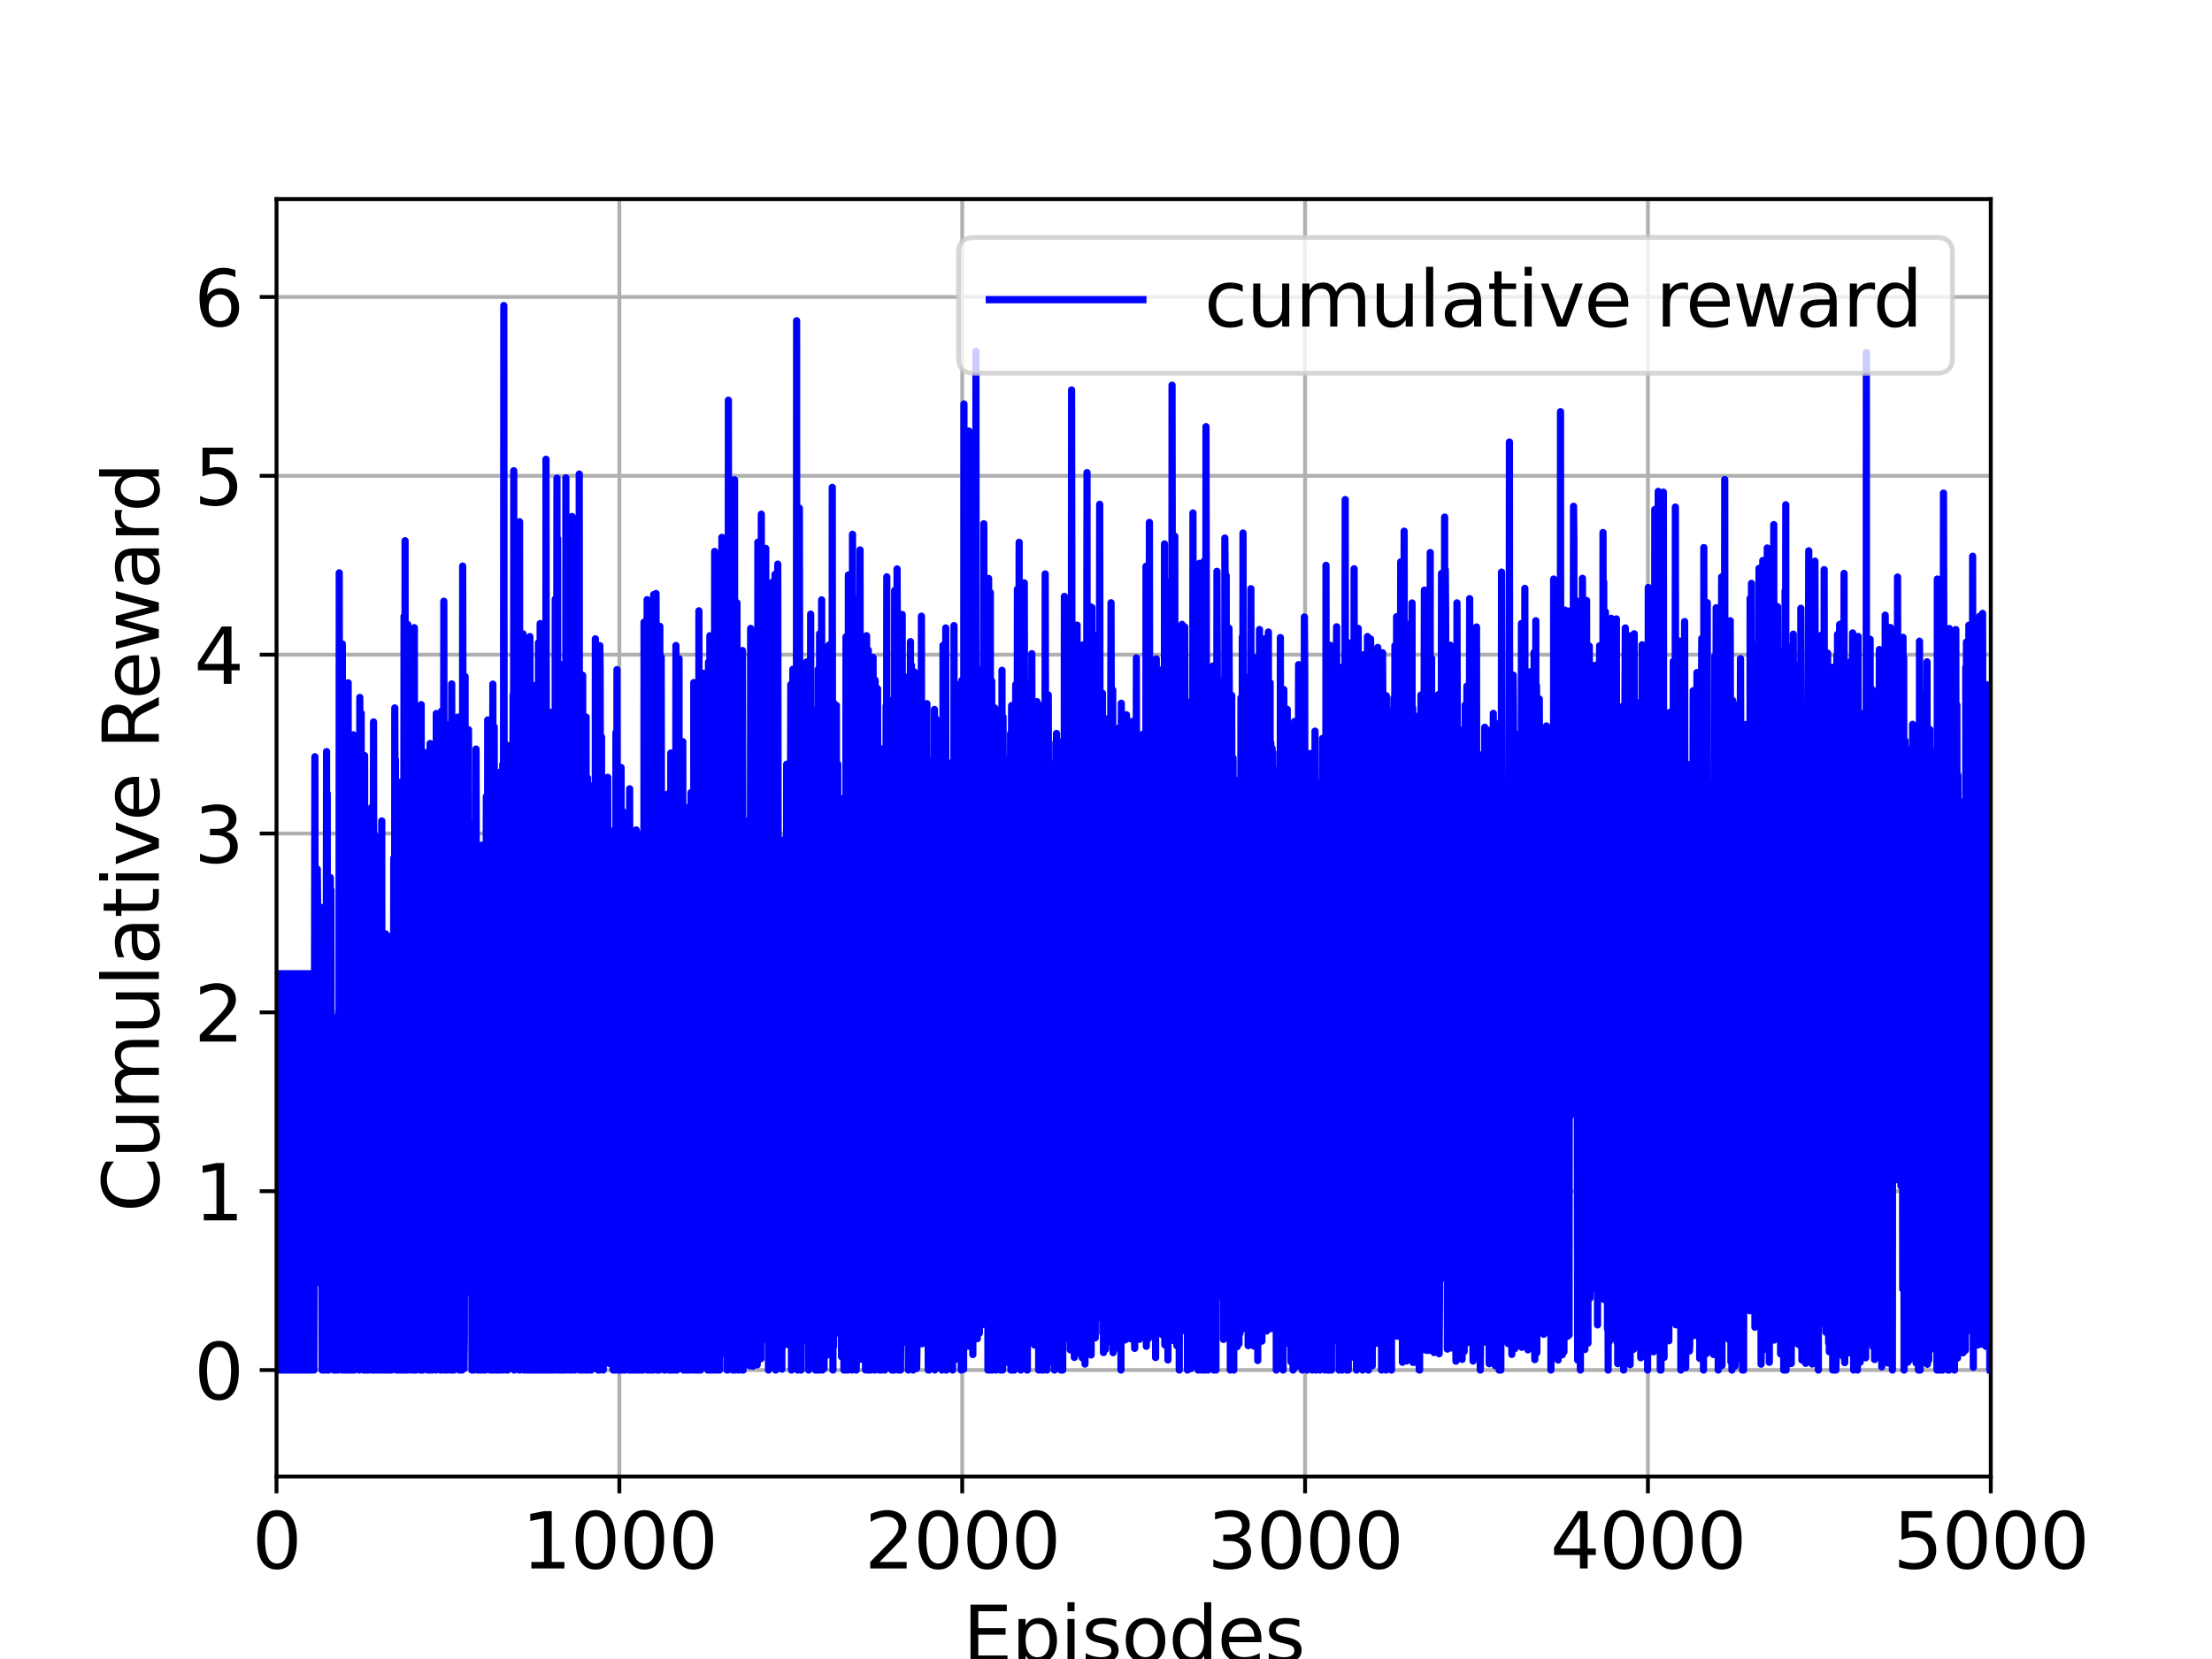 <?xml version="1.0" encoding="utf-8" standalone="no"?>
<!DOCTYPE svg PUBLIC "-//W3C//DTD SVG 1.1//EN"
  "http://www.w3.org/Graphics/SVG/1.1/DTD/svg11.dtd">
<svg xmlns:xlink="http://www.w3.org/1999/xlink" width="460.8pt" height="345.6pt" viewBox="0 0 460.8 345.6" xmlns="http://www.w3.org/2000/svg" version="1.1">
 <defs>
  <style type="text/css">*{stroke-linejoin: round; stroke-linecap: butt}</style>
 </defs>
 <g id="figure_1">
  <g id="patch_1">
   <path d="M 0 345.6 
L 460.8 345.6 
L 460.8 0 
L 0 0 
z
" style="fill: #ffffff"/>
  </g>
  <g id="axes_1">
   <g id="patch_2">
    <path d="M 57.6 307.584 
L 414.72 307.584 
L 414.72 41.472 
L 57.6 41.472 
z
" style="fill: #ffffff"/>
   </g>
   <g id="matplotlib.axis_1">
    <g id="xtick_1">
     <g id="line2d_1">
      <path d="M 57.6 307.584 
L 57.6 41.472 
" clip-path="url(#p52ae2d7e6f)" style="fill: none; stroke: #b0b0b0; stroke-width: 0.8; stroke-linecap: square"/>
     </g>
     <g id="line2d_2">
      <defs>
       <path id="m31b237b83f" d="M 0 0 
L 0 3.5 
" style="stroke: #000000; stroke-width: 0.8"/>
      </defs>
      <g>
       <use xlink:href="#m31b237b83f" x="57.6" y="307.584" style="stroke: #000000; stroke-width: 0.8"/>
      </g>
     </g>
     <g id="text_1">
      <!-- 0 -->
      <g transform="translate(52.51 326.741)scale(0.16 -0.16)">
       <defs>
        <path id="DejaVuSans-30" d="M 2034 4250 
Q 1547 4250 1301 3770 
Q 1056 3291 1056 2328 
Q 1056 1369 1301 889 
Q 1547 409 2034 409 
Q 2525 409 2770 889 
Q 3016 1369 3016 2328 
Q 3016 3291 2770 3770 
Q 2525 4250 2034 4250 
z
M 2034 4750 
Q 2819 4750 3233 4129 
Q 3647 3509 3647 2328 
Q 3647 1150 3233 529 
Q 2819 -91 2034 -91 
Q 1250 -91 836 529 
Q 422 1150 422 2328 
Q 422 3509 836 4129 
Q 1250 4750 2034 4750 
z
" transform="scale(0.016)"/>
       </defs>
       <use xlink:href="#DejaVuSans-30"/>
      </g>
     </g>
    </g>
    <g id="xtick_2">
     <g id="line2d_3">
      <path d="M 129.024 307.584 
L 129.024 41.472 
" clip-path="url(#p52ae2d7e6f)" style="fill: none; stroke: #b0b0b0; stroke-width: 0.8; stroke-linecap: square"/>
     </g>
     <g id="line2d_4">
      <g>
       <use xlink:href="#m31b237b83f" x="129.024" y="307.584" style="stroke: #000000; stroke-width: 0.8"/>
      </g>
     </g>
     <g id="text_2">
      <!-- 1000 -->
      <g transform="translate(108.664 326.741)scale(0.16 -0.16)">
       <defs>
        <path id="DejaVuSans-31" d="M 794 531 
L 1825 531 
L 1825 4091 
L 703 3866 
L 703 4441 
L 1819 4666 
L 2450 4666 
L 2450 531 
L 3481 531 
L 3481 0 
L 794 0 
L 794 531 
z
" transform="scale(0.016)"/>
       </defs>
       <use xlink:href="#DejaVuSans-31"/>
       <use xlink:href="#DejaVuSans-30" x="63.623"/>
       <use xlink:href="#DejaVuSans-30" x="127.246"/>
       <use xlink:href="#DejaVuSans-30" x="190.869"/>
      </g>
     </g>
    </g>
    <g id="xtick_3">
     <g id="line2d_5">
      <path d="M 200.448 307.584 
L 200.448 41.472 
" clip-path="url(#p52ae2d7e6f)" style="fill: none; stroke: #b0b0b0; stroke-width: 0.8; stroke-linecap: square"/>
     </g>
     <g id="line2d_6">
      <g>
       <use xlink:href="#m31b237b83f" x="200.448" y="307.584" style="stroke: #000000; stroke-width: 0.8"/>
      </g>
     </g>
     <g id="text_3">
      <!-- 2000 -->
      <g transform="translate(180.088 326.741)scale(0.16 -0.16)">
       <defs>
        <path id="DejaVuSans-32" d="M 1228 531 
L 3431 531 
L 3431 0 
L 469 0 
L 469 531 
Q 828 903 1448 1529 
Q 2069 2156 2228 2338 
Q 2531 2678 2651 2914 
Q 2772 3150 2772 3378 
Q 2772 3750 2511 3984 
Q 2250 4219 1831 4219 
Q 1534 4219 1204 4116 
Q 875 4013 500 3803 
L 500 4441 
Q 881 4594 1212 4672 
Q 1544 4750 1819 4750 
Q 2544 4750 2975 4387 
Q 3406 4025 3406 3419 
Q 3406 3131 3298 2873 
Q 3191 2616 2906 2266 
Q 2828 2175 2409 1742 
Q 1991 1309 1228 531 
z
" transform="scale(0.016)"/>
       </defs>
       <use xlink:href="#DejaVuSans-32"/>
       <use xlink:href="#DejaVuSans-30" x="63.623"/>
       <use xlink:href="#DejaVuSans-30" x="127.246"/>
       <use xlink:href="#DejaVuSans-30" x="190.869"/>
      </g>
     </g>
    </g>
    <g id="xtick_4">
     <g id="line2d_7">
      <path d="M 271.872 307.584 
L 271.872 41.472 
" clip-path="url(#p52ae2d7e6f)" style="fill: none; stroke: #b0b0b0; stroke-width: 0.8; stroke-linecap: square"/>
     </g>
     <g id="line2d_8">
      <g>
       <use xlink:href="#m31b237b83f" x="271.872" y="307.584" style="stroke: #000000; stroke-width: 0.8"/>
      </g>
     </g>
     <g id="text_4">
      <!-- 3000 -->
      <g transform="translate(251.512 326.741)scale(0.16 -0.16)">
       <defs>
        <path id="DejaVuSans-33" d="M 2597 2516 
Q 3050 2419 3304 2112 
Q 3559 1806 3559 1356 
Q 3559 666 3084 287 
Q 2609 -91 1734 -91 
Q 1441 -91 1130 -33 
Q 819 25 488 141 
L 488 750 
Q 750 597 1062 519 
Q 1375 441 1716 441 
Q 2309 441 2620 675 
Q 2931 909 2931 1356 
Q 2931 1769 2642 2001 
Q 2353 2234 1838 2234 
L 1294 2234 
L 1294 2753 
L 1863 2753 
Q 2328 2753 2575 2939 
Q 2822 3125 2822 3475 
Q 2822 3834 2567 4026 
Q 2313 4219 1838 4219 
Q 1578 4219 1281 4162 
Q 984 4106 628 3988 
L 628 4550 
Q 988 4650 1302 4700 
Q 1616 4750 1894 4750 
Q 2613 4750 3031 4423 
Q 3450 4097 3450 3541 
Q 3450 3153 3228 2886 
Q 3006 2619 2597 2516 
z
" transform="scale(0.016)"/>
       </defs>
       <use xlink:href="#DejaVuSans-33"/>
       <use xlink:href="#DejaVuSans-30" x="63.623"/>
       <use xlink:href="#DejaVuSans-30" x="127.246"/>
       <use xlink:href="#DejaVuSans-30" x="190.869"/>
      </g>
     </g>
    </g>
    <g id="xtick_5">
     <g id="line2d_9">
      <path d="M 343.296 307.584 
L 343.296 41.472 
" clip-path="url(#p52ae2d7e6f)" style="fill: none; stroke: #b0b0b0; stroke-width: 0.8; stroke-linecap: square"/>
     </g>
     <g id="line2d_10">
      <g>
       <use xlink:href="#m31b237b83f" x="343.296" y="307.584" style="stroke: #000000; stroke-width: 0.8"/>
      </g>
     </g>
     <g id="text_5">
      <!-- 4000 -->
      <g transform="translate(322.936 326.741)scale(0.16 -0.16)">
       <defs>
        <path id="DejaVuSans-34" d="M 2419 4116 
L 825 1625 
L 2419 1625 
L 2419 4116 
z
M 2253 4666 
L 3047 4666 
L 3047 1625 
L 3713 1625 
L 3713 1100 
L 3047 1100 
L 3047 0 
L 2419 0 
L 2419 1100 
L 313 1100 
L 313 1709 
L 2253 4666 
z
" transform="scale(0.016)"/>
       </defs>
       <use xlink:href="#DejaVuSans-34"/>
       <use xlink:href="#DejaVuSans-30" x="63.623"/>
       <use xlink:href="#DejaVuSans-30" x="127.246"/>
       <use xlink:href="#DejaVuSans-30" x="190.869"/>
      </g>
     </g>
    </g>
    <g id="xtick_6">
     <g id="line2d_11">
      <path d="M 414.72 307.584 
L 414.72 41.472 
" clip-path="url(#p52ae2d7e6f)" style="fill: none; stroke: #b0b0b0; stroke-width: 0.8; stroke-linecap: square"/>
     </g>
     <g id="line2d_12">
      <g>
       <use xlink:href="#m31b237b83f" x="414.72" y="307.584" style="stroke: #000000; stroke-width: 0.8"/>
      </g>
     </g>
     <g id="text_6">
      <!-- 5000 -->
      <g transform="translate(394.36 326.741)scale(0.16 -0.16)">
       <defs>
        <path id="DejaVuSans-35" d="M 691 4666 
L 3169 4666 
L 3169 4134 
L 1269 4134 
L 1269 2991 
Q 1406 3038 1543 3061 
Q 1681 3084 1819 3084 
Q 2600 3084 3056 2656 
Q 3513 2228 3513 1497 
Q 3513 744 3044 326 
Q 2575 -91 1722 -91 
Q 1428 -91 1123 -41 
Q 819 9 494 109 
L 494 744 
Q 775 591 1075 516 
Q 1375 441 1709 441 
Q 2250 441 2565 725 
Q 2881 1009 2881 1497 
Q 2881 1984 2565 2268 
Q 2250 2553 1709 2553 
Q 1456 2553 1204 2497 
Q 953 2441 691 2322 
L 691 4666 
z
" transform="scale(0.016)"/>
       </defs>
       <use xlink:href="#DejaVuSans-35"/>
       <use xlink:href="#DejaVuSans-30" x="63.623"/>
       <use xlink:href="#DejaVuSans-30" x="127.246"/>
       <use xlink:href="#DejaVuSans-30" x="190.869"/>
      </g>
     </g>
    </g>
    <g id="text_7">
     <!-- Episodes -->
     <g transform="translate(200.572 346.226)scale(0.16 -0.16)">
      <defs>
       <path id="DejaVuSans-45" d="M 628 4666 
L 3578 4666 
L 3578 4134 
L 1259 4134 
L 1259 2753 
L 3481 2753 
L 3481 2222 
L 1259 2222 
L 1259 531 
L 3634 531 
L 3634 0 
L 628 0 
L 628 4666 
z
" transform="scale(0.016)"/>
       <path id="DejaVuSans-70" d="M 1159 525 
L 1159 -1331 
L 581 -1331 
L 581 3500 
L 1159 3500 
L 1159 2969 
Q 1341 3281 1617 3432 
Q 1894 3584 2278 3584 
Q 2916 3584 3314 3078 
Q 3713 2572 3713 1747 
Q 3713 922 3314 415 
Q 2916 -91 2278 -91 
Q 1894 -91 1617 61 
Q 1341 213 1159 525 
z
M 3116 1747 
Q 3116 2381 2855 2742 
Q 2594 3103 2138 3103 
Q 1681 3103 1420 2742 
Q 1159 2381 1159 1747 
Q 1159 1113 1420 752 
Q 1681 391 2138 391 
Q 2594 391 2855 752 
Q 3116 1113 3116 1747 
z
" transform="scale(0.016)"/>
       <path id="DejaVuSans-69" d="M 603 3500 
L 1178 3500 
L 1178 0 
L 603 0 
L 603 3500 
z
M 603 4863 
L 1178 4863 
L 1178 4134 
L 603 4134 
L 603 4863 
z
" transform="scale(0.016)"/>
       <path id="DejaVuSans-73" d="M 2834 3397 
L 2834 2853 
Q 2591 2978 2328 3040 
Q 2066 3103 1784 3103 
Q 1356 3103 1142 2972 
Q 928 2841 928 2578 
Q 928 2378 1081 2264 
Q 1234 2150 1697 2047 
L 1894 2003 
Q 2506 1872 2764 1633 
Q 3022 1394 3022 966 
Q 3022 478 2636 193 
Q 2250 -91 1575 -91 
Q 1294 -91 989 -36 
Q 684 19 347 128 
L 347 722 
Q 666 556 975 473 
Q 1284 391 1588 391 
Q 1994 391 2212 530 
Q 2431 669 2431 922 
Q 2431 1156 2273 1281 
Q 2116 1406 1581 1522 
L 1381 1569 
Q 847 1681 609 1914 
Q 372 2147 372 2553 
Q 372 3047 722 3315 
Q 1072 3584 1716 3584 
Q 2034 3584 2315 3537 
Q 2597 3491 2834 3397 
z
" transform="scale(0.016)"/>
       <path id="DejaVuSans-6f" d="M 1959 3097 
Q 1497 3097 1228 2736 
Q 959 2375 959 1747 
Q 959 1119 1226 758 
Q 1494 397 1959 397 
Q 2419 397 2687 759 
Q 2956 1122 2956 1747 
Q 2956 2369 2687 2733 
Q 2419 3097 1959 3097 
z
M 1959 3584 
Q 2709 3584 3137 3096 
Q 3566 2609 3566 1747 
Q 3566 888 3137 398 
Q 2709 -91 1959 -91 
Q 1206 -91 779 398 
Q 353 888 353 1747 
Q 353 2609 779 3096 
Q 1206 3584 1959 3584 
z
" transform="scale(0.016)"/>
       <path id="DejaVuSans-64" d="M 2906 2969 
L 2906 4863 
L 3481 4863 
L 3481 0 
L 2906 0 
L 2906 525 
Q 2725 213 2448 61 
Q 2172 -91 1784 -91 
Q 1150 -91 751 415 
Q 353 922 353 1747 
Q 353 2572 751 3078 
Q 1150 3584 1784 3584 
Q 2172 3584 2448 3432 
Q 2725 3281 2906 2969 
z
M 947 1747 
Q 947 1113 1208 752 
Q 1469 391 1925 391 
Q 2381 391 2643 752 
Q 2906 1113 2906 1747 
Q 2906 2381 2643 2742 
Q 2381 3103 1925 3103 
Q 1469 3103 1208 2742 
Q 947 2381 947 1747 
z
" transform="scale(0.016)"/>
       <path id="DejaVuSans-65" d="M 3597 1894 
L 3597 1613 
L 953 1613 
Q 991 1019 1311 708 
Q 1631 397 2203 397 
Q 2534 397 2845 478 
Q 3156 559 3463 722 
L 3463 178 
Q 3153 47 2828 -22 
Q 2503 -91 2169 -91 
Q 1331 -91 842 396 
Q 353 884 353 1716 
Q 353 2575 817 3079 
Q 1281 3584 2069 3584 
Q 2775 3584 3186 3129 
Q 3597 2675 3597 1894 
z
M 3022 2063 
Q 3016 2534 2758 2815 
Q 2500 3097 2075 3097 
Q 1594 3097 1305 2825 
Q 1016 2553 972 2059 
L 3022 2063 
z
" transform="scale(0.016)"/>
      </defs>
      <use xlink:href="#DejaVuSans-45"/>
      <use xlink:href="#DejaVuSans-70" x="63.184"/>
      <use xlink:href="#DejaVuSans-69" x="126.66"/>
      <use xlink:href="#DejaVuSans-73" x="154.443"/>
      <use xlink:href="#DejaVuSans-6f" x="206.543"/>
      <use xlink:href="#DejaVuSans-64" x="267.725"/>
      <use xlink:href="#DejaVuSans-65" x="331.201"/>
      <use xlink:href="#DejaVuSans-73" x="392.725"/>
     </g>
    </g>
   </g>
   <g id="matplotlib.axis_2">
    <g id="ytick_1">
     <g id="line2d_13">
      <path d="M 57.6 285.408 
L 414.72 285.408 
" clip-path="url(#p52ae2d7e6f)" style="fill: none; stroke: #b0b0b0; stroke-width: 0.8; stroke-linecap: square"/>
     </g>
     <g id="line2d_14">
      <defs>
       <path id="m9048e34d6a" d="M 0 0 
L -3.5 0 
" style="stroke: #000000; stroke-width: 0.8"/>
      </defs>
      <g>
       <use xlink:href="#m9048e34d6a" x="57.6" y="285.408" style="stroke: #000000; stroke-width: 0.8"/>
      </g>
     </g>
     <g id="text_8">
      <!-- 0 -->
      <g transform="translate(40.42 291.487)scale(0.16 -0.16)">
       <use xlink:href="#DejaVuSans-30"/>
      </g>
     </g>
    </g>
    <g id="ytick_2">
     <g id="line2d_15">
      <path d="M 57.6 248.151 
L 414.72 248.151 
" clip-path="url(#p52ae2d7e6f)" style="fill: none; stroke: #b0b0b0; stroke-width: 0.8; stroke-linecap: square"/>
     </g>
     <g id="line2d_16">
      <g>
       <use xlink:href="#m9048e34d6a" x="57.6" y="248.151" style="stroke: #000000; stroke-width: 0.8"/>
      </g>
     </g>
     <g id="text_9">
      <!-- 1 -->
      <g transform="translate(40.42 254.23)scale(0.16 -0.16)">
       <use xlink:href="#DejaVuSans-31"/>
      </g>
     </g>
    </g>
    <g id="ytick_3">
     <g id="line2d_17">
      <path d="M 57.6 210.894 
L 414.72 210.894 
" clip-path="url(#p52ae2d7e6f)" style="fill: none; stroke: #b0b0b0; stroke-width: 0.8; stroke-linecap: square"/>
     </g>
     <g id="line2d_18">
      <g>
       <use xlink:href="#m9048e34d6a" x="57.6" y="210.894" style="stroke: #000000; stroke-width: 0.8"/>
      </g>
     </g>
     <g id="text_10">
      <!-- 2 -->
      <g transform="translate(40.42 216.973)scale(0.16 -0.16)">
       <use xlink:href="#DejaVuSans-32"/>
      </g>
     </g>
    </g>
    <g id="ytick_4">
     <g id="line2d_19">
      <path d="M 57.6 173.637 
L 414.72 173.637 
" clip-path="url(#p52ae2d7e6f)" style="fill: none; stroke: #b0b0b0; stroke-width: 0.8; stroke-linecap: square"/>
     </g>
     <g id="line2d_20">
      <g>
       <use xlink:href="#m9048e34d6a" x="57.6" y="173.637" style="stroke: #000000; stroke-width: 0.8"/>
      </g>
     </g>
     <g id="text_11">
      <!-- 3 -->
      <g transform="translate(40.42 179.716)scale(0.16 -0.16)">
       <use xlink:href="#DejaVuSans-33"/>
      </g>
     </g>
    </g>
    <g id="ytick_5">
     <g id="line2d_21">
      <path d="M 57.6 136.38 
L 414.72 136.38 
" clip-path="url(#p52ae2d7e6f)" style="fill: none; stroke: #b0b0b0; stroke-width: 0.8; stroke-linecap: square"/>
     </g>
     <g id="line2d_22">
      <g>
       <use xlink:href="#m9048e34d6a" x="57.6" y="136.38" style="stroke: #000000; stroke-width: 0.8"/>
      </g>
     </g>
     <g id="text_12">
      <!-- 4 -->
      <g transform="translate(40.42 142.459)scale(0.16 -0.16)">
       <use xlink:href="#DejaVuSans-34"/>
      </g>
     </g>
    </g>
    <g id="ytick_6">
     <g id="line2d_23">
      <path d="M 57.6 99.123 
L 414.72 99.123 
" clip-path="url(#p52ae2d7e6f)" style="fill: none; stroke: #b0b0b0; stroke-width: 0.8; stroke-linecap: square"/>
     </g>
     <g id="line2d_24">
      <g>
       <use xlink:href="#m9048e34d6a" x="57.6" y="99.123" style="stroke: #000000; stroke-width: 0.8"/>
      </g>
     </g>
     <g id="text_13">
      <!-- 5 -->
      <g transform="translate(40.42 105.202)scale(0.16 -0.16)">
       <use xlink:href="#DejaVuSans-35"/>
      </g>
     </g>
    </g>
    <g id="ytick_7">
     <g id="line2d_25">
      <path d="M 57.6 61.866 
L 414.72 61.866 
" clip-path="url(#p52ae2d7e6f)" style="fill: none; stroke: #b0b0b0; stroke-width: 0.8; stroke-linecap: square"/>
     </g>
     <g id="line2d_26">
      <g>
       <use xlink:href="#m9048e34d6a" x="57.6" y="61.866" style="stroke: #000000; stroke-width: 0.8"/>
      </g>
     </g>
     <g id="text_14">
      <!-- 6 -->
      <g transform="translate(40.42 67.945)scale(0.16 -0.16)">
       <defs>
        <path id="DejaVuSans-36" d="M 2113 2584 
Q 1688 2584 1439 2293 
Q 1191 2003 1191 1497 
Q 1191 994 1439 701 
Q 1688 409 2113 409 
Q 2538 409 2786 701 
Q 3034 994 3034 1497 
Q 3034 2003 2786 2293 
Q 2538 2584 2113 2584 
z
M 3366 4563 
L 3366 3988 
Q 3128 4100 2886 4159 
Q 2644 4219 2406 4219 
Q 1781 4219 1451 3797 
Q 1122 3375 1075 2522 
Q 1259 2794 1537 2939 
Q 1816 3084 2150 3084 
Q 2853 3084 3261 2657 
Q 3669 2231 3669 1497 
Q 3669 778 3244 343 
Q 2819 -91 2113 -91 
Q 1303 -91 875 529 
Q 447 1150 447 2328 
Q 447 3434 972 4092 
Q 1497 4750 2381 4750 
Q 2619 4750 2861 4703 
Q 3103 4656 3366 4563 
z
" transform="scale(0.016)"/>
       </defs>
       <use xlink:href="#DejaVuSans-36"/>
      </g>
     </g>
    </g>
    <g id="text_15">
     <!-- Cumulative Reward -->
     <g transform="translate(33.093 252.524)rotate(-90)scale(0.16 -0.16)">
      <defs>
       <path id="DejaVuSans-43" d="M 4122 4306 
L 4122 3641 
Q 3803 3938 3442 4084 
Q 3081 4231 2675 4231 
Q 1875 4231 1450 3742 
Q 1025 3253 1025 2328 
Q 1025 1406 1450 917 
Q 1875 428 2675 428 
Q 3081 428 3442 575 
Q 3803 722 4122 1019 
L 4122 359 
Q 3791 134 3420 21 
Q 3050 -91 2638 -91 
Q 1578 -91 968 557 
Q 359 1206 359 2328 
Q 359 3453 968 4101 
Q 1578 4750 2638 4750 
Q 3056 4750 3426 4639 
Q 3797 4528 4122 4306 
z
" transform="scale(0.016)"/>
       <path id="DejaVuSans-75" d="M 544 1381 
L 544 3500 
L 1119 3500 
L 1119 1403 
Q 1119 906 1312 657 
Q 1506 409 1894 409 
Q 2359 409 2629 706 
Q 2900 1003 2900 1516 
L 2900 3500 
L 3475 3500 
L 3475 0 
L 2900 0 
L 2900 538 
Q 2691 219 2414 64 
Q 2138 -91 1772 -91 
Q 1169 -91 856 284 
Q 544 659 544 1381 
z
M 1991 3584 
L 1991 3584 
z
" transform="scale(0.016)"/>
       <path id="DejaVuSans-6d" d="M 3328 2828 
Q 3544 3216 3844 3400 
Q 4144 3584 4550 3584 
Q 5097 3584 5394 3201 
Q 5691 2819 5691 2113 
L 5691 0 
L 5113 0 
L 5113 2094 
Q 5113 2597 4934 2840 
Q 4756 3084 4391 3084 
Q 3944 3084 3684 2787 
Q 3425 2491 3425 1978 
L 3425 0 
L 2847 0 
L 2847 2094 
Q 2847 2600 2669 2842 
Q 2491 3084 2119 3084 
Q 1678 3084 1418 2786 
Q 1159 2488 1159 1978 
L 1159 0 
L 581 0 
L 581 3500 
L 1159 3500 
L 1159 2956 
Q 1356 3278 1631 3431 
Q 1906 3584 2284 3584 
Q 2666 3584 2933 3390 
Q 3200 3197 3328 2828 
z
" transform="scale(0.016)"/>
       <path id="DejaVuSans-6c" d="M 603 4863 
L 1178 4863 
L 1178 0 
L 603 0 
L 603 4863 
z
" transform="scale(0.016)"/>
       <path id="DejaVuSans-61" d="M 2194 1759 
Q 1497 1759 1228 1600 
Q 959 1441 959 1056 
Q 959 750 1161 570 
Q 1363 391 1709 391 
Q 2188 391 2477 730 
Q 2766 1069 2766 1631 
L 2766 1759 
L 2194 1759 
z
M 3341 1997 
L 3341 0 
L 2766 0 
L 2766 531 
Q 2569 213 2275 61 
Q 1981 -91 1556 -91 
Q 1019 -91 701 211 
Q 384 513 384 1019 
Q 384 1609 779 1909 
Q 1175 2209 1959 2209 
L 2766 2209 
L 2766 2266 
Q 2766 2663 2505 2880 
Q 2244 3097 1772 3097 
Q 1472 3097 1187 3025 
Q 903 2953 641 2809 
L 641 3341 
Q 956 3463 1253 3523 
Q 1550 3584 1831 3584 
Q 2591 3584 2966 3190 
Q 3341 2797 3341 1997 
z
" transform="scale(0.016)"/>
       <path id="DejaVuSans-74" d="M 1172 4494 
L 1172 3500 
L 2356 3500 
L 2356 3053 
L 1172 3053 
L 1172 1153 
Q 1172 725 1289 603 
Q 1406 481 1766 481 
L 2356 481 
L 2356 0 
L 1766 0 
Q 1100 0 847 248 
Q 594 497 594 1153 
L 594 3053 
L 172 3053 
L 172 3500 
L 594 3500 
L 594 4494 
L 1172 4494 
z
" transform="scale(0.016)"/>
       <path id="DejaVuSans-76" d="M 191 3500 
L 800 3500 
L 1894 563 
L 2988 3500 
L 3597 3500 
L 2284 0 
L 1503 0 
L 191 3500 
z
" transform="scale(0.016)"/>
       <path id="DejaVuSans-20" transform="scale(0.016)"/>
       <path id="DejaVuSans-52" d="M 2841 2188 
Q 3044 2119 3236 1894 
Q 3428 1669 3622 1275 
L 4263 0 
L 3584 0 
L 2988 1197 
Q 2756 1666 2539 1819 
Q 2322 1972 1947 1972 
L 1259 1972 
L 1259 0 
L 628 0 
L 628 4666 
L 2053 4666 
Q 2853 4666 3247 4331 
Q 3641 3997 3641 3322 
Q 3641 2881 3436 2590 
Q 3231 2300 2841 2188 
z
M 1259 4147 
L 1259 2491 
L 2053 2491 
Q 2509 2491 2742 2702 
Q 2975 2913 2975 3322 
Q 2975 3731 2742 3939 
Q 2509 4147 2053 4147 
L 1259 4147 
z
" transform="scale(0.016)"/>
       <path id="DejaVuSans-77" d="M 269 3500 
L 844 3500 
L 1563 769 
L 2278 3500 
L 2956 3500 
L 3675 769 
L 4391 3500 
L 4966 3500 
L 4050 0 
L 3372 0 
L 2619 2869 
L 1863 0 
L 1184 0 
L 269 3500 
z
" transform="scale(0.016)"/>
       <path id="DejaVuSans-72" d="M 2631 2963 
Q 2534 3019 2420 3045 
Q 2306 3072 2169 3072 
Q 1681 3072 1420 2755 
Q 1159 2438 1159 1844 
L 1159 0 
L 581 0 
L 581 3500 
L 1159 3500 
L 1159 2956 
Q 1341 3275 1631 3429 
Q 1922 3584 2338 3584 
Q 2397 3584 2469 3576 
Q 2541 3569 2628 3553 
L 2631 2963 
z
" transform="scale(0.016)"/>
      </defs>
      <use xlink:href="#DejaVuSans-43"/>
      <use xlink:href="#DejaVuSans-75" x="69.824"/>
      <use xlink:href="#DejaVuSans-6d" x="133.203"/>
      <use xlink:href="#DejaVuSans-75" x="230.615"/>
      <use xlink:href="#DejaVuSans-6c" x="293.994"/>
      <use xlink:href="#DejaVuSans-61" x="321.777"/>
      <use xlink:href="#DejaVuSans-74" x="383.057"/>
      <use xlink:href="#DejaVuSans-69" x="422.266"/>
      <use xlink:href="#DejaVuSans-76" x="450.049"/>
      <use xlink:href="#DejaVuSans-65" x="509.229"/>
      <use xlink:href="#DejaVuSans-20" x="570.752"/>
      <use xlink:href="#DejaVuSans-52" x="602.539"/>
      <use xlink:href="#DejaVuSans-65" x="667.521"/>
      <use xlink:href="#DejaVuSans-77" x="729.045"/>
      <use xlink:href="#DejaVuSans-61" x="810.832"/>
      <use xlink:href="#DejaVuSans-72" x="872.111"/>
      <use xlink:href="#DejaVuSans-64" x="911.475"/>
     </g>
    </g>
   </g>
   <g id="line2d_27">
    <path d="M 57.6 264.256 
L 57.671 202.844 
L 57.743 285.408 
L 57.814 272.191 
L 57.886 264.256 
L 57.957 202.844 
L 58.029 285.408 
L 58.1 272.191 
L 58.171 264.256 
L 58.243 202.844 
L 58.314 285.408 
L 58.386 272.191 
L 58.457 264.256 
L 58.529 202.844 
L 58.6 285.408 
L 58.671 272.191 
L 58.743 264.256 
L 58.814 202.844 
L 58.886 285.408 
L 58.957 272.191 
L 59.028 264.256 
L 59.1 202.844 
L 59.171 285.408 
L 59.243 272.191 
L 59.314 264.256 
L 59.386 202.844 
L 59.457 285.408 
L 59.528 272.191 
L 59.6 264.256 
L 59.671 202.844 
L 59.743 285.408 
L 59.814 272.191 
L 59.886 264.256 
L 59.957 202.844 
L 60.028 285.408 
L 60.1 272.191 
L 60.171 264.256 
L 60.243 202.844 
L 60.314 285.408 
L 60.386 272.191 
L 60.457 264.256 
L 60.528 202.844 
L 60.6 285.408 
L 60.671 272.191 
L 60.743 264.256 
L 60.814 202.844 
L 60.886 285.408 
L 60.957 272.191 
L 61.028 264.256 
L 61.1 202.844 
L 61.171 285.408 
L 61.243 272.191 
L 61.314 264.256 
L 61.385 202.844 
L 61.457 285.408 
L 61.528 272.191 
L 61.6 264.256 
L 61.671 202.844 
L 61.743 285.408 
L 61.814 272.191 
L 61.885 264.256 
L 61.957 202.844 
L 62.028 285.408 
L 62.1 272.191 
L 62.171 264.256 
L 62.243 202.844 
L 62.314 285.408 
L 62.385 272.191 
L 62.457 264.256 
L 62.528 202.844 
L 62.6 285.408 
L 62.671 272.191 
L 62.743 264.256 
L 62.814 202.844 
L 62.885 285.408 
L 62.957 272.191 
L 63.028 264.256 
L 63.1 202.844 
L 63.171 285.408 
L 63.242 272.191 
L 63.314 264.256 
L 63.385 202.844 
L 63.457 285.408 
L 63.528 272.191 
L 63.6 264.256 
L 63.671 202.844 
L 63.742 285.408 
L 63.814 272.191 
L 63.885 264.256 
L 63.957 202.844 
L 64.028 285.408 
L 64.1 272.191 
L 64.171 264.256 
L 64.242 202.844 
L 64.314 285.408 
L 64.385 272.191 
L 64.457 264.256 
L 64.528 202.844 
L 64.6 285.408 
L 64.671 272.191 
L 64.742 285.408 
L 64.814 237.524 
L 64.885 285.408 
L 64.957 224.552 
L 65.028 232.557 
L 65.1 283.315 
L 65.242 218.253 
L 65.385 285.408 
L 65.599 157.64 
L 65.671 267.094 
L 65.742 252.101 
L 65.814 198.127 
L 65.885 198.15 
L 65.957 208.231 
L 66.028 259.362 
L 66.099 181.052 
L 66.171 189.61 
L 66.242 227.702 
L 66.314 202.125 
L 66.385 266.936 
L 66.457 204.239 
L 66.528 227.369 
L 66.599 213.987 
L 66.671 251.625 
L 66.742 188.948 
L 66.814 267.426 
L 66.885 216.694 
L 67.099 285.408 
L 67.171 285.408 
L 67.314 228.95 
L 67.385 262.538 
L 67.457 224.512 
L 67.528 278.954 
L 67.599 246.477 
L 67.671 285.408 
L 67.814 195.261 
L 67.885 261.695 
L 68.028 156.565 
L 68.099 285.408 
L 68.171 165.278 
L 68.242 285.408 
L 68.314 268.197 
L 68.456 285.408 
L 68.599 229.946 
L 68.671 249.338 
L 68.742 260.226 
L 68.814 182.819 
L 68.885 266.514 
L 68.956 185.356 
L 69.028 284.315 
L 69.099 250.541 
L 69.171 230.799 
L 69.242 246.905 
L 69.314 246.7 
L 69.385 246.894 
L 69.528 285.408 
L 69.599 227.08 
L 69.671 285.408 
L 69.742 237.683 
L 69.814 264.032 
L 69.885 285.408 
L 69.956 269.537 
L 70.028 285.408 
L 70.099 285.408 
L 70.171 273.06 
L 70.242 234.91 
L 70.385 285.408 
L 70.456 211.567 
L 70.528 242.273 
L 70.599 274.78 
L 70.671 119.331 
L 70.742 224.815 
L 70.813 202.636 
L 70.956 239.745 
L 71.028 195.484 
L 71.171 282.001 
L 71.242 285.408 
L 71.313 134.143 
L 71.385 175.079 
L 71.456 260.145 
L 71.528 153.534 
L 71.671 285.408 
L 71.742 192.256 
L 71.813 237.972 
L 71.885 194.486 
L 72.028 285.408 
L 72.17 155.06 
L 72.242 231.634 
L 72.313 198.01 
L 72.456 285.408 
L 72.528 142.237 
L 72.599 285.408 
L 72.67 166.566 
L 72.742 259.743 
L 72.813 164.484 
L 72.885 285.408 
L 73.028 202.78 
L 73.099 215.819 
L 73.17 207.073 
L 73.242 217.627 
L 73.313 285.408 
L 73.385 245.731 
L 73.528 285.408 
L 73.599 153.064 
L 73.67 188.372 
L 73.742 188.904 
L 73.813 285.408 
L 73.885 173.255 
L 73.956 228.733 
L 74.028 276.347 
L 74.099 177.875 
L 74.17 251.682 
L 74.313 168.094 
L 74.385 277.419 
L 74.527 159.814 
L 74.599 183.965 
L 74.67 280.615 
L 74.742 183.269 
L 74.813 285.408 
L 74.956 145.276 
L 75.027 167.765 
L 75.099 269.867 
L 75.242 148.552 
L 75.313 261.202 
L 75.385 260.337 
L 75.456 206.719 
L 75.527 250.795 
L 75.599 206.673 
L 75.742 285.408 
L 75.813 284.887 
L 75.885 261.12 
L 75.956 157.401 
L 76.027 285.408 
L 76.099 240.181 
L 76.17 200.149 
L 76.385 285.408 
L 76.456 285.173 
L 76.599 285.408 
L 76.67 277.208 
L 76.742 210.455 
L 76.813 285.408 
L 76.884 176.72 
L 76.956 181.924 
L 77.027 265.332 
L 77.099 232.658 
L 77.17 222.221 
L 77.242 260.33 
L 77.456 168.139 
L 77.527 285.408 
L 77.599 282.421 
L 77.67 285.408 
L 77.813 150.387 
L 77.956 285.408 
L 78.027 202.319 
L 78.17 250.942 
L 78.242 174.203 
L 78.313 285.408 
L 78.384 185.9 
L 78.456 187.404 
L 78.527 180.208 
L 78.67 237.567 
L 78.742 212.511 
L 78.884 285.408 
L 78.956 200.796 
L 79.027 284.309 
L 79.099 216.374 
L 79.241 285.408 
L 79.313 255.856 
L 79.384 285.408 
L 79.527 171.007 
L 79.599 268.32 
L 79.67 258.909 
L 79.741 209.205 
L 79.813 236.267 
L 79.884 285.408 
L 79.956 258.898 
L 80.027 198.361 
L 80.099 285.408 
L 80.17 268.208 
L 80.313 194.52 
L 80.599 285.408 
L 80.67 228.416 
L 80.813 285.408 
L 80.884 220.097 
L 80.956 285.407 
L 81.098 195.084 
L 81.17 236.144 
L 81.241 197.738 
L 81.313 285.408 
L 81.384 254.09 
L 81.527 285.408 
L 81.598 216.594 
L 81.67 231.185 
L 81.741 231.877 
L 81.884 282.118 
L 82.027 178.746 
L 82.098 257.849 
L 82.17 249.69 
L 82.241 147.467 
L 82.313 175.035 
L 82.384 158.264 
L 82.456 285.364 
L 82.598 170.143 
L 82.67 285.408 
L 82.741 237.782 
L 82.813 207.225 
L 82.956 285.408 
L 83.17 185.702 
L 83.241 280.173 
L 83.313 162.974 
L 83.384 219.932 
L 83.455 285.408 
L 83.527 199.861 
L 83.598 214.362 
L 83.67 204.677 
L 83.741 285.408 
L 83.813 276.762 
L 83.884 177.831 
L 83.955 247.591 
L 84.027 209.354 
L 84.098 200.687 
L 84.17 128.394 
L 84.313 285.408 
L 84.384 112.64 
L 84.455 285.408 
L 84.527 198.141 
L 84.598 285.407 
L 84.67 132.564 
L 84.741 183.753 
L 84.884 285.408 
L 84.955 130.1 
L 85.098 281.372 
L 85.241 194.17 
L 85.313 180.813 
L 85.384 260.839 
L 85.455 230.869 
L 85.527 232.505 
L 85.598 220.371 
L 85.67 285.408 
L 85.812 175.284 
L 85.884 168.086 
L 86.098 251.476 
L 86.17 180.365 
L 86.241 285.408 
L 86.312 130.756 
L 86.384 204.49 
L 86.455 285.408 
L 86.527 252.64 
L 86.67 285.408 
L 86.884 182.926 
L 86.955 177.887 
L 87.027 159.093 
L 87.241 204.018 
L 87.312 281.55 
L 87.527 192.686 
L 87.598 285.408 
L 87.741 146.779 
L 87.812 285.408 
L 87.884 179.3 
L 87.955 285.408 
L 88.027 222.431 
L 88.098 285.408 
L 88.169 283.5 
L 88.241 282.592 
L 88.312 164.576 
L 88.384 249.947 
L 88.455 161.538 
L 88.527 214.878 
L 88.598 156.791 
L 88.669 245.272 
L 88.884 157.899 
L 89.027 182.616 
L 89.098 285.408 
L 89.169 176.362 
L 89.241 285.408 
L 89.312 281.785 
L 89.455 186.15 
L 89.527 285.408 
L 89.598 154.885 
L 89.741 280.338 
L 89.812 204.38 
L 89.884 213.601 
L 89.955 222.399 
L 90.026 285.408 
L 90.098 210.25 
L 90.169 221.971 
L 90.312 191.991 
L 90.384 214.494 
L 90.455 282.953 
L 90.598 189.518 
L 90.669 270.618 
L 90.741 217.285 
L 90.812 285.408 
L 90.884 148.635 
L 90.955 188.715 
L 91.098 226.034 
L 91.169 218.829 
L 91.312 184.861 
L 91.384 258.667 
L 91.455 168.341 
L 91.526 218.243 
L 91.598 199.007 
L 91.741 285.408 
L 91.812 148.459 
L 91.884 285.408 
L 91.955 148.177 
L 92.026 203.407 
L 92.098 213.335 
L 92.169 162.497 
L 92.241 183.944 
L 92.312 256.25 
L 92.455 125.24 
L 92.598 285.408 
L 92.741 210.795 
L 92.812 249.637 
L 92.883 246.8 
L 92.955 208.993 
L 93.026 285.408 
L 93.098 223.957 
L 93.169 285.408 
L 93.383 150.957 
L 93.455 200.679 
L 93.526 167.961 
L 93.598 230.488 
L 93.741 185.544 
L 93.883 285.408 
L 94.098 142.458 
L 94.169 176.945 
L 94.241 190.495 
L 94.312 285.408 
L 94.383 171.448 
L 94.526 285.408 
L 94.74 165.051 
L 94.812 226.585 
L 94.883 199.21 
L 94.955 211.605 
L 95.026 265.312 
L 95.169 184.217 
L 95.24 226.005 
L 95.383 149.39 
L 95.455 260.77 
L 95.526 152.395 
L 95.669 285.408 
L 95.812 248.405 
L 95.883 285.408 
L 96.026 216.679 
L 96.098 271.954 
L 96.169 194.759 
L 96.24 285.408 
L 96.312 247.296 
L 96.383 117.925 
L 96.455 155.098 
L 96.669 285.074 
L 96.74 277.698 
L 96.883 140.911 
L 96.955 255.126 
L 97.026 194.511 
L 97.169 251.644 
L 97.24 239.32 
L 97.312 175.378 
L 97.383 269.173 
L 97.455 223.248 
L 97.526 257.749 
L 97.597 152.002 
L 97.74 262.469 
L 97.812 256.145 
L 97.883 204.962 
L 97.955 213.216 
L 98.026 206.045 
L 98.097 171.707 
L 98.169 265.5 
L 98.24 186.009 
L 98.312 285.408 
L 98.383 238.212 
L 98.455 235.087 
L 98.526 192.867 
L 98.669 285.408 
L 98.812 174.119 
L 98.883 266.679 
L 98.954 218.462 
L 99.026 272.133 
L 99.169 156.036 
L 99.312 220.37 
L 99.383 206.504 
L 99.526 285.408 
L 99.597 285.408 
L 99.669 211.434 
L 99.74 280.656 
L 99.883 201.706 
L 100.026 285.408 
L 100.097 285.408 
L 100.169 271.558 
L 100.383 176.041 
L 100.526 285.408 
L 100.669 284.264 
L 100.74 250.857 
L 100.812 277.204 
L 100.883 180.91 
L 100.954 285.408 
L 101.026 201.107 
L 101.097 285.408 
L 101.169 186.285 
L 101.24 197.441 
L 101.311 165.911 
L 101.526 237.867 
L 101.597 149.969 
L 101.669 281.411 
L 101.74 208.254 
L 101.811 236.39 
L 101.883 186.92 
L 102.097 285.408 
L 102.169 241.268 
L 102.24 278.914 
L 102.311 182.001 
L 102.526 285.408 
L 102.597 255.808 
L 102.669 142.507 
L 102.74 285.408 
L 102.811 210.518 
L 102.883 285.408 
L 102.954 151.433 
L 103.026 234.503 
L 103.097 213.108 
L 103.169 212.474 
L 103.24 285.408 
L 103.311 195.536 
L 103.383 285.408 
L 103.454 283.176 
L 103.526 201.404 
L 103.668 285.408 
L 103.74 279.775 
L 103.883 285.408 
L 103.954 192.925 
L 104.026 282.223 
L 104.097 175.777 
L 104.168 285.408 
L 104.24 160.807 
L 104.311 165.932 
L 104.454 274.967 
L 104.526 177.242 
L 104.597 267.148 
L 104.668 238.304 
L 104.74 159.224 
L 104.811 285.408 
L 104.954 63.648 
L 105.097 279.42 
L 105.168 183.671 
L 105.24 281.02 
L 105.311 176.036 
L 105.383 212.031 
L 105.454 179.954 
L 105.526 285.408 
L 105.597 176.72 
L 105.74 285.408 
L 105.811 155.31 
L 105.883 277.865 
L 106.025 170.194 
L 106.097 232.023 
L 106.168 190.247 
L 106.24 278.576 
L 106.311 217.365 
L 106.383 273.83 
L 106.454 174.475 
L 106.597 253.929 
L 106.668 163.417 
L 106.74 211.827 
L 106.811 205.898 
L 106.883 144.709 
L 106.954 214.778 
L 107.025 98.063 
L 107.097 285.408 
L 107.168 194.622 
L 107.24 146.144 
L 107.311 151.415 
L 107.383 199.13 
L 107.454 137.16 
L 107.525 144.12 
L 107.597 165.174 
L 107.668 220.766 
L 107.74 141.336 
L 107.811 200.215 
L 107.882 163.318 
L 107.954 165.746 
L 108.025 216.659 
L 108.097 127.568 
L 108.168 285.408 
L 108.24 108.683 
L 108.311 285.403 
L 108.382 164.62 
L 108.454 236.784 
L 108.525 208.977 
L 108.597 169.712 
L 108.668 200.916 
L 108.74 283.536 
L 108.811 256.465 
L 108.954 132.04 
L 109.168 285.408 
L 109.24 155.366 
L 109.311 156.894 
L 109.382 284.792 
L 109.454 152.506 
L 109.525 190.082 
L 109.597 135.483 
L 109.668 149.11 
L 109.74 285.407 
L 109.811 239.323 
L 109.882 284.834 
L 109.954 204.289 
L 110.025 209.352 
L 110.239 285.408 
L 110.311 276.417 
L 110.382 132.611 
L 110.454 168.205 
L 110.525 285.408 
L 110.597 285.408 
L 110.739 192.802 
L 110.811 201.058 
L 110.882 285.408 
L 110.954 160.412 
L 111.025 264.247 
L 111.097 256.769 
L 111.168 234.683 
L 111.311 285.408 
L 111.382 144.629 
L 111.454 205.639 
L 111.525 142.794 
L 111.597 285.408 
L 111.668 248.064 
L 111.811 177.777 
L 111.954 285.408 
L 112.025 187.298 
L 112.097 285.408 
L 112.168 133.892 
L 112.311 285.408 
L 112.382 247.328 
L 112.454 285.408 
L 112.525 129.894 
L 112.668 276.07 
L 112.739 230.135 
L 112.811 234.534 
L 112.882 221.575 
L 112.954 185.654 
L 113.025 285.408 
L 113.096 137.176 
L 113.168 285.408 
L 113.311 134.557 
L 113.382 257.895 
L 113.454 204.076 
L 113.525 262.215 
L 113.596 192.706 
L 113.668 285.408 
L 113.739 95.672 
L 113.811 159.787 
L 113.882 283.704 
L 113.954 211.45 
L 114.025 265.946 
L 114.096 170.352 
L 114.239 285.408 
L 114.382 285.408 
L 114.454 148.328 
L 114.596 285.408 
L 114.668 159.887 
L 114.739 285.408 
L 114.811 179.747 
L 114.882 284.902 
L 114.953 248.674 
L 115.025 159.939 
L 115.096 285.408 
L 115.168 278.445 
L 115.239 155.547 
L 115.311 285.408 
L 115.382 186.089 
L 115.453 187.902 
L 115.525 193.124 
L 115.596 285.408 
L 115.668 124.805 
L 115.811 283.189 
L 116.025 99.604 
L 116.096 276.108 
L 116.168 112.224 
L 116.239 285.408 
L 116.311 188.128 
L 116.382 285.132 
L 116.453 200.744 
L 116.525 283.097 
L 116.596 250.579 
L 116.668 252.723 
L 116.739 285.408 
L 116.81 256.57 
L 116.882 138.414 
L 117.025 285.408 
L 117.096 196.279 
L 117.168 196.978 
L 117.382 285.408 
L 117.453 231.426 
L 117.525 285.408 
L 117.596 154.134 
L 117.668 222.786 
L 117.739 196.817 
L 117.81 281.988 
L 117.882 99.544 
L 117.953 285.408 
L 118.025 184.743 
L 118.168 285.035 
L 118.239 182.745 
L 118.31 241.641 
L 118.382 144.368 
L 118.453 203.573 
L 118.525 162.263 
L 118.668 285.408 
L 118.739 201.187 
L 118.81 265.804 
L 118.882 140.839 
L 118.953 220.225 
L 119.025 158.813 
L 119.096 285.408 
L 119.167 107.593 
L 119.239 283.29 
L 119.31 189.821 
L 119.453 263.863 
L 119.525 255.688 
L 119.596 213.108 
L 119.739 285.408 
L 119.953 119.649 
L 120.096 259.819 
L 120.167 166.496 
L 120.239 279.091 
L 120.453 159.394 
L 120.596 282.794 
L 120.667 98.755 
L 120.739 285.408 
L 120.81 189.954 
L 120.953 285.408 
L 121.025 183.785 
L 121.096 285.408 
L 121.239 163.735 
L 121.31 285.408 
L 121.382 140.674 
L 121.453 256.125 
L 121.524 251.136 
L 121.596 240.172 
L 121.667 283.737 
L 121.81 203.742 
L 121.882 285.408 
L 121.953 246.118 
L 122.096 149.381 
L 122.167 285.408 
L 122.239 179.662 
L 122.31 276.418 
L 122.382 162.058 
L 122.453 189.514 
L 122.524 285.408 
L 122.596 234.838 
L 122.667 261.554 
L 122.739 180.758 
L 122.81 246.832 
L 122.882 185.52 
L 122.953 283.837 
L 123.024 163.714 
L 123.096 225.312 
L 123.167 285.408 
L 123.31 185.056 
L 123.382 279.866 
L 123.453 175.658 
L 123.596 282.498 
L 123.667 243.074 
L 123.739 279.95 
L 123.81 165.186 
L 123.881 174.815 
L 123.953 280.211 
L 124.024 133.07 
L 124.167 254.617 
L 124.239 183.293 
L 124.31 213.182 
L 124.381 274.366 
L 124.453 172.836 
L 124.524 228.718 
L 124.596 285.408 
L 124.81 173.232 
L 124.881 285.408 
L 124.953 134.484 
L 125.024 139.449 
L 125.167 221.486 
L 125.239 207.857 
L 125.31 153.507 
L 125.381 284.871 
L 125.453 283.353 
L 125.596 189.872 
L 125.667 285.408 
L 125.81 206.654 
L 125.881 245.678 
L 126.024 184.101 
L 126.167 243.205 
L 126.238 220.34 
L 126.31 224.825 
L 126.381 233.67 
L 126.453 190.088 
L 126.524 269.451 
L 126.596 161.928 
L 126.667 232.21 
L 126.738 210.65 
L 126.81 235.727 
L 126.881 192.927 
L 126.953 284.057 
L 127.024 225.163 
L 127.096 237.351 
L 127.238 179.158 
L 127.381 244.578 
L 127.453 234.578 
L 127.524 258.838 
L 127.596 239.542 
L 127.738 285.408 
L 127.881 173.005 
L 127.953 285.408 
L 128.024 235.271 
L 128.095 240.554 
L 128.167 285.408 
L 128.31 152.568 
L 128.381 176.913 
L 128.453 276.365 
L 128.524 139.492 
L 128.595 194.396 
L 128.667 285.408 
L 128.881 183.256 
L 128.953 285.408 
L 129.024 279.9 
L 129.095 272.268 
L 129.238 285.408 
L 129.31 285.408 
L 129.381 159.874 
L 129.524 282.845 
L 129.667 285.408 
L 129.738 169.036 
L 129.81 189.144 
L 129.953 285.408 
L 130.024 233.063 
L 130.095 285.408 
L 130.167 195.377 
L 130.238 285.408 
L 130.381 186.104 
L 130.452 273.619 
L 130.524 268.199 
L 130.595 249.021 
L 130.667 285.04 
L 130.738 181.015 
L 130.881 280.898 
L 130.952 210.071 
L 131.024 222.731 
L 131.095 285.408 
L 131.167 164.315 
L 131.31 285.408 
L 131.381 194.877 
L 131.452 285.408 
L 131.524 214.239 
L 131.595 285.408 
L 131.667 196.402 
L 131.738 236.599 
L 131.81 227.937 
L 132.024 285.408 
L 132.095 176.901 
L 132.167 215.31 
L 132.31 285.408 
L 132.381 285.408 
L 132.452 284.605 
L 132.524 172.875 
L 132.595 273.358 
L 132.667 173.35 
L 132.738 285.408 
L 132.881 173.853 
L 132.952 254.767 
L 133.024 237.583 
L 133.167 202.085 
L 133.238 285.408 
L 133.309 196.387 
L 133.452 285.408 
L 133.524 285.408 
L 133.667 177.602 
L 133.809 221.701 
L 133.952 285.408 
L 134.024 180.72 
L 134.095 254.506 
L 134.167 129.616 
L 134.238 167.041 
L 134.309 283.973 
L 134.381 155.236 
L 134.452 178.386 
L 134.524 281.575 
L 134.595 227.274 
L 134.666 215.62 
L 134.738 231.385 
L 134.809 124.916 
L 134.881 285.408 
L 134.952 243.275 
L 135.024 285.408 
L 135.095 265.987 
L 135.166 285.408 
L 135.238 208.81 
L 135.309 285.408 
L 135.381 155.798 
L 135.452 173.166 
L 135.524 175.351 
L 135.595 203.03 
L 135.666 150.324 
L 135.881 285.408 
L 136.024 285.408 
L 136.166 123.861 
L 136.381 225.36 
L 136.524 152.065 
L 136.595 252.555 
L 136.666 123.628 
L 136.809 285.408 
L 136.952 211.129 
L 137.023 203.584 
L 137.166 285.408 
L 137.238 158.26 
L 137.309 285.408 
L 137.381 263.66 
L 137.452 130.466 
L 137.523 176.86 
L 137.595 220.447 
L 137.738 136.828 
L 137.952 256.055 
L 138.023 181.933 
L 138.095 283.949 
L 138.166 236.145 
L 138.381 285.408 
L 138.523 285.408 
L 138.666 215.39 
L 138.809 277.522 
L 138.952 256.99 
L 139.095 165.411 
L 139.166 282.272 
L 139.238 174.58 
L 139.38 285.408 
L 139.452 256.294 
L 139.595 285.408 
L 139.666 264.528 
L 139.738 156.872 
L 139.809 163.757 
L 139.952 285.408 
L 140.023 188.802 
L 140.095 285.408 
L 140.309 168.18 
L 140.38 200.582 
L 140.452 284.372 
L 140.523 263.245 
L 140.666 285.408 
L 140.809 134.465 
L 141.023 285.408 
L 141.166 207.681 
L 141.238 233.874 
L 141.309 207.874 
L 141.38 279.784 
L 141.452 137.194 
L 141.523 265.994 
L 141.595 189.331 
L 141.666 210.969 
L 141.737 252.257 
L 141.809 198.402 
L 141.88 234.346 
L 141.952 173.631 
L 142.095 223.882 
L 142.166 205.938 
L 142.237 154.494 
L 142.38 285.408 
L 142.452 244.579 
L 142.523 285.408 
L 142.666 222.203 
L 142.737 285.408 
L 142.88 215.474 
L 142.952 192.097 
L 143.023 285.408 
L 143.095 259.37 
L 143.166 169.489 
L 143.237 258.911 
L 143.309 168.225 
L 143.452 285.408 
L 143.594 207.708 
L 143.809 285.408 
L 143.952 165.108 
L 144.094 280.978 
L 144.166 222.664 
L 144.237 182.239 
L 144.452 285.408 
L 144.523 142.19 
L 144.594 185.834 
L 144.666 201.773 
L 144.737 285.407 
L 144.952 176.336 
L 145.023 178.605 
L 145.166 285.408 
L 145.237 198.137 
L 145.309 209.569 
L 145.38 285.408 
L 145.452 183.027 
L 145.523 285.408 
L 145.594 127.244 
L 145.666 222.388 
L 145.737 199.535 
L 145.88 152.811 
L 145.951 285.408 
L 146.023 277.202 
L 146.094 273.881 
L 146.237 194.83 
L 146.38 276.39 
L 146.451 140.739 
L 146.523 199.36 
L 146.594 140.248 
L 146.666 254.33 
L 146.737 191.058 
L 146.809 264.009 
L 146.88 158.812 
L 147.023 230.733 
L 147.094 217.987 
L 147.166 283.292 
L 147.237 145.245 
L 147.309 248.106 
L 147.38 170.774 
L 147.451 285.407 
L 147.594 137.929 
L 147.737 285.408 
L 147.88 132.432 
L 147.951 262.889 
L 148.023 160.683 
L 148.166 285.408 
L 148.237 265.148 
L 148.308 285.408 
L 148.38 184.847 
L 148.451 185.449 
L 148.594 285.408 
L 148.666 285.408 
L 148.88 114.871 
L 148.951 282.239 
L 149.023 225.655 
L 149.094 153.908 
L 149.237 285.408 
L 149.38 147.717 
L 149.451 251.207 
L 149.594 145.33 
L 149.666 255.954 
L 149.737 155.829 
L 149.88 285.408 
L 150.023 160.642 
L 150.094 277.337 
L 150.166 203.731 
L 150.237 261.438 
L 150.38 111.934 
L 150.451 131.109 
L 150.523 219.98 
L 150.594 123.378 
L 150.665 200.786 
L 150.737 195.269 
L 150.808 183.931 
L 150.88 149.191 
L 150.951 181.484 
L 151.023 282.021 
L 151.094 157.045 
L 151.165 194.718 
L 151.237 167.368 
L 151.308 240.024 
L 151.38 124.966 
L 151.451 285.408 
L 151.523 238.074 
L 151.594 285.408 
L 151.737 83.376 
L 151.951 278.071 
L 152.023 284.963 
L 152.094 284.471 
L 152.308 156.372 
L 152.38 281.291 
L 152.451 148.605 
L 152.522 270.935 
L 152.594 145.647 
L 152.665 285.408 
L 152.737 209.497 
L 152.88 159.003 
L 152.951 262.348 
L 153.022 99.938 
L 153.094 285.408 
L 153.165 282.572 
L 153.308 151.375 
L 153.451 269.069 
L 153.522 125.57 
L 153.594 189.112 
L 153.665 217.167 
L 153.737 137.149 
L 153.808 285.408 
L 153.88 211.913 
L 153.951 208.408 
L 154.022 273.587 
L 154.094 147.678 
L 154.165 207.063 
L 154.237 284.796 
L 154.308 276.838 
L 154.38 268.913 
L 154.451 214.443 
L 154.522 229.651 
L 154.594 285.408 
L 154.665 135.519 
L 154.737 172.574 
L 154.808 285.408 
L 154.879 212.752 
L 154.951 232.14 
L 155.022 278.339 
L 155.094 188.941 
L 155.165 199.641 
L 155.237 205.71 
L 155.308 236.01 
L 155.379 180.837 
L 155.451 186.897 
L 155.594 279.909 
L 155.665 282.522 
L 155.737 261.877 
L 155.808 281.145 
L 155.879 178.495 
L 155.951 212.853 
L 156.165 170.729 
L 156.237 284.548 
L 156.379 130.905 
L 156.522 239.757 
L 156.594 203.44 
L 156.808 282.977 
L 156.879 284.611 
L 156.951 275.87 
L 157.022 171.864 
L 157.094 202.495 
L 157.165 253.668 
L 157.236 183.859 
L 157.308 279.726 
L 157.379 137.05 
L 157.451 159.46 
L 157.594 192.907 
L 157.736 284.325 
L 157.808 240.841 
L 157.879 112.944 
L 158.094 280.184 
L 158.165 139.954 
L 158.236 202.466 
L 158.308 192.203 
L 158.379 130.387 
L 158.522 283.047 
L 158.594 107.111 
L 158.665 174.384 
L 158.736 158.004 
L 159.022 275.175 
L 159.094 155.31 
L 159.236 279.045 
L 159.308 180.16 
L 159.379 230.279 
L 159.451 264.722 
L 159.522 114.249 
L 159.593 164.894 
L 159.665 189.802 
L 159.736 173.512 
L 159.808 187.453 
L 159.879 223.423 
L 159.951 130.524 
L 160.022 168.427 
L 160.093 285.408 
L 160.308 149.905 
L 160.522 276.355 
L 160.593 148.788 
L 160.665 162.538 
L 160.736 232.155 
L 160.808 213.785 
L 160.879 121.297 
L 160.951 191.711 
L 161.022 175.853 
L 161.093 129.957 
L 161.165 277.634 
L 161.236 273.077 
L 161.308 270.342 
L 161.45 119.643 
L 161.522 200.523 
L 161.593 285.408 
L 161.665 156.725 
L 161.736 196.266 
L 161.808 165.228 
L 161.95 278.481 
L 162.022 117.512 
L 162.236 277.162 
L 162.308 194.64 
L 162.379 234.998 
L 162.45 274.052 
L 162.522 272.776 
L 162.593 271.467 
L 162.736 199.387 
L 162.808 207.246 
L 162.879 285.232 
L 162.95 199.687 
L 163.093 275.459 
L 163.308 174.93 
L 163.522 259.686 
L 163.593 227.675 
L 163.665 230.167 
L 163.736 255.202 
L 163.879 159.198 
L 163.95 280.088 
L 164.022 247.749 
L 164.093 276.525 
L 164.165 182.737 
L 164.236 272.265 
L 164.307 188.283 
L 164.379 201.408 
L 164.45 275.02 
L 164.522 239.096 
L 164.736 142.605 
L 164.879 285.408 
L 164.95 174.498 
L 165.022 242.106 
L 165.165 139.411 
L 165.307 170.008 
L 165.379 151.256 
L 165.45 180.315 
L 165.522 278.815 
L 165.593 254.618 
L 165.807 165.231 
L 165.879 227.839 
L 165.95 66.816 
L 166.022 280.415 
L 166.093 170.729 
L 166.164 285.408 
L 166.236 252.509 
L 166.307 194.082 
L 166.379 285.091 
L 166.45 275.122 
L 166.522 105.86 
L 166.593 148.006 
L 166.664 154.567 
L 166.736 182.795 
L 166.879 285.408 
L 167.022 203.422 
L 167.164 271.184 
L 167.236 250.049 
L 167.307 154.175 
L 167.379 276.754 
L 167.45 177.527 
L 167.522 255.313 
L 167.593 168.99 
L 167.664 175.773 
L 167.736 279.196 
L 167.807 142.973 
L 167.879 235.996 
L 168.022 137.882 
L 168.164 202.856 
L 168.236 166.469 
L 168.45 285.408 
L 168.593 175.433 
L 168.664 284.106 
L 168.736 137.592 
L 168.807 174.508 
L 168.879 127.925 
L 168.95 204.62 
L 169.021 164.767 
L 169.093 163.676 
L 169.164 192.112 
L 169.236 147.769 
L 169.379 283.817 
L 169.45 147.908 
L 169.521 191.765 
L 169.664 254.4 
L 169.807 172.681 
L 169.879 285.408 
L 169.95 182.215 
L 170.021 274.119 
L 170.093 165.335 
L 170.164 173.121 
L 170.236 161.643 
L 170.307 285.408 
L 170.378 267.156 
L 170.45 139.432 
L 170.521 195.203 
L 170.664 285.408 
L 170.736 132.003 
L 170.807 180.262 
L 170.95 210.797 
L 171.164 124.96 
L 171.307 285.408 
L 171.378 268.381 
L 171.521 185.489 
L 171.664 285.081 
L 171.736 159.123 
L 171.807 221.359 
L 171.878 174.204 
L 171.95 231.719 
L 172.021 198.538 
L 172.093 265.657 
L 172.164 201.933 
L 172.307 282.286 
L 172.378 275.677 
L 172.45 170.77 
L 172.521 220.129 
L 172.664 134.381 
L 172.807 278.343 
L 172.878 173.114 
L 172.95 253.616 
L 173.021 184.369 
L 173.093 216.035 
L 173.164 167.921 
L 173.307 239.065 
L 173.378 101.519 
L 173.521 285.408 
L 173.593 146.295 
L 173.664 280.46 
L 173.735 241.228 
L 173.878 165.078 
L 173.95 277.939 
L 174.093 166.675 
L 174.164 218.875 
L 174.235 146.935 
L 174.378 273.63 
L 174.45 246.406 
L 174.521 159.171 
L 174.593 254.428 
L 174.664 190.883 
L 174.735 208.219 
L 174.807 186.64 
L 174.95 252.776 
L 175.021 193.206 
L 175.092 216.147 
L 175.164 230.351 
L 175.235 177.867 
L 175.307 282.632 
L 175.378 250.812 
L 175.45 282.693 
L 175.521 166.383 
L 175.592 206.379 
L 175.735 273.478 
L 175.807 285.408 
L 175.878 284.726 
L 176.021 257.263 
L 176.092 285.408 
L 176.164 274.646 
L 176.235 132.655 
L 176.307 190.083 
L 176.378 182.621 
L 176.45 254.221 
L 176.521 218.975 
L 176.592 285.408 
L 176.664 264.717 
L 176.735 119.763 
L 176.807 144.493 
L 176.878 282.44 
L 176.95 193.801 
L 177.021 276.373 
L 177.092 179.502 
L 177.164 228.702 
L 177.307 207.943 
L 177.449 285.408 
L 177.592 111.302 
L 177.807 249.766 
L 177.878 174.623 
L 177.949 195.256 
L 178.021 279.616 
L 178.092 250.477 
L 178.235 124.716 
L 178.378 285.408 
L 178.449 134.378 
L 178.521 159.68 
L 178.664 247.691 
L 178.735 142.1 
L 178.807 151.066 
L 178.878 239.427 
L 178.949 195.591 
L 179.021 180.902 
L 179.092 199.569 
L 179.164 114.551 
L 179.306 283.151 
L 179.378 255.68 
L 179.521 279.316 
L 179.664 152.034 
L 179.735 206.415 
L 179.878 218.667 
L 179.949 144.245 
L 180.092 253.917 
L 180.164 181.435 
L 180.235 189.034 
L 180.306 285.386 
L 180.378 154.524 
L 180.449 184.503 
L 180.521 132.424 
L 180.592 160.644 
L 180.806 285.408 
L 180.878 135.424 
L 180.949 285.408 
L 181.021 172.036 
L 181.092 283.35 
L 181.164 187.804 
L 181.235 199.708 
L 181.306 180.786 
L 181.449 285.408 
L 181.663 154.281 
L 181.806 282.915 
L 181.878 136.949 
L 181.949 174.998 
L 182.021 178.32 
L 182.092 173.025 
L 182.235 285.408 
L 182.306 141.683 
L 182.378 177.21 
L 182.449 147.619 
L 182.521 221.69 
L 182.592 201.218 
L 182.663 145.316 
L 182.735 193.995 
L 182.806 143.454 
L 182.878 167.305 
L 182.949 229.568 
L 183.021 167.227 
L 183.163 285.408 
L 183.235 201.842 
L 183.306 275.105 
L 183.378 174.012 
L 183.449 216.724 
L 183.521 177.371 
L 183.592 285.408 
L 183.663 198.51 
L 183.735 264.155 
L 183.806 201.558 
L 183.878 284.879 
L 183.949 283.859 
L 184.092 155.893 
L 184.306 285.408 
L 184.449 190.35 
L 184.52 217.258 
L 184.592 147.052 
L 184.663 196.777 
L 184.735 120.157 
L 184.878 284.966 
L 184.949 192.076 
L 185.02 194.945 
L 185.092 247.132 
L 185.163 203.581 
L 185.235 275.12 
L 185.378 178.264 
L 185.449 273.411 
L 185.52 155.307 
L 185.592 156.1 
L 185.663 145.948 
L 185.806 285.408 
L 185.878 174.435 
L 185.949 215.556 
L 186.02 179.296 
L 186.092 191.116 
L 186.163 202.803 
L 186.306 285.408 
L 186.377 122.99 
L 186.449 134.863 
L 186.52 282.085 
L 186.592 250.826 
L 186.735 125.241 
L 186.806 279.368 
L 186.877 118.51 
L 186.949 135.292 
L 187.092 278.35 
L 187.163 285.408 
L 187.235 210.764 
L 187.306 246.039 
L 187.377 182.057 
L 187.449 186.171 
L 187.52 172.554 
L 187.592 285.408 
L 187.663 277.716 
L 187.735 169.024 
L 187.806 210.63 
L 187.877 235.977 
L 187.949 128.001 
L 188.02 218.464 
L 188.092 146.808 
L 188.163 277.219 
L 188.234 270.372 
L 188.306 180.545 
L 188.377 279.599 
L 188.449 168.737 
L 188.52 200.183 
L 188.592 186.416 
L 188.663 201.624 
L 188.806 141.072 
L 188.877 279.045 
L 188.949 196.224 
L 189.02 213.03 
L 189.092 193.935 
L 189.234 285.408 
L 189.306 179.159 
L 189.377 206.972 
L 189.449 283.493 
L 189.663 133.657 
L 189.734 282.977 
L 189.877 138.566 
L 189.949 282.444 
L 190.02 139.775 
L 190.092 282.545 
L 190.163 195.709 
L 190.234 285.408 
L 190.377 152.616 
L 190.449 156.796 
L 190.52 140.007 
L 190.591 236.027 
L 190.663 175.731 
L 190.734 200.539 
L 190.806 278.504 
L 190.877 140.635 
L 190.949 285.071 
L 191.02 280.604 
L 191.306 154.359 
L 191.377 225.016 
L 191.449 167.868 
L 191.52 275.834 
L 191.591 155.019 
L 191.663 190.118 
L 191.734 275.868 
L 191.949 128.361 
L 192.091 279.937 
L 192.163 278.396 
L 192.306 174.587 
L 192.377 176.671 
L 192.449 173.984 
L 192.52 155.844 
L 192.663 273.235 
L 192.734 168.666 
L 192.806 208.126 
L 192.877 264.256 
L 193.091 146.584 
L 193.377 285.408 
L 193.448 256.077 
L 193.52 285.408 
L 193.591 278.427 
L 193.663 174.818 
L 193.734 271.772 
L 193.806 188.325 
L 193.877 190.38 
L 193.948 217.388 
L 194.02 174.052 
L 194.091 222.354 
L 194.163 158.482 
L 194.377 282.616 
L 194.448 165.594 
L 194.52 224.222 
L 194.591 283.571 
L 194.663 147.793 
L 194.734 285.391 
L 194.806 276.395 
L 194.948 149.724 
L 195.02 170.048 
L 195.234 280.255 
L 195.305 157.071 
L 195.448 252.901 
L 195.52 275.772 
L 195.591 172.454 
L 195.663 282.17 
L 195.734 232.795 
L 195.805 202.509 
L 195.948 267.774 
L 196.02 254.982 
L 196.234 285.408 
L 196.377 267.201 
L 196.448 134.429 
L 196.52 139.387 
L 196.591 285.211 
L 196.663 282.3 
L 196.805 169.171 
L 196.877 167.826 
L 197.02 130.808 
L 197.091 285.408 
L 197.162 285.408 
L 197.234 280.551 
L 197.377 165.949 
L 197.448 170.827 
L 197.52 270.096 
L 197.591 235.682 
L 197.877 161.685 
L 197.948 179.412 
L 198.02 251.738 
L 198.091 211.794 
L 198.162 280.061 
L 198.305 158.836 
L 198.377 187.316 
L 198.448 285.408 
L 198.52 186.394 
L 198.662 278.662 
L 198.734 130.327 
L 198.877 279.473 
L 198.948 151.989 
L 199.02 162.524 
L 199.091 283.186 
L 199.162 142.541 
L 199.234 165.807 
L 199.305 155.504 
L 199.377 178.131 
L 199.448 143.592 
L 199.519 182.204 
L 199.591 164.126 
L 199.662 194.824 
L 199.734 277.087 
L 199.805 161.756 
L 199.877 190.555 
L 199.948 164.711 
L 200.091 227.244 
L 200.162 144.647 
L 200.234 285.408 
L 200.305 280.922 
L 200.377 141.741 
L 200.519 284.474 
L 200.591 279.679 
L 200.662 163.747 
L 200.734 285.262 
L 200.805 84.149 
L 200.877 207.686 
L 200.948 154.528 
L 201.019 160.047 
L 201.091 101.355 
L 201.305 279.737 
L 201.377 258.958 
L 201.448 202.056 
L 201.519 203.894 
L 201.591 270.765 
L 201.662 130.793 
L 201.734 280.435 
L 201.805 89.783 
L 201.876 198.404 
L 201.948 163.242 
L 202.019 158.069 
L 202.091 138.927 
L 202.162 159.313 
L 202.234 244.563 
L 202.305 199.709 
L 202.448 220.372 
L 202.519 169.185 
L 202.591 190.703 
L 202.662 282.181 
L 202.734 196.973 
L 202.805 271.253 
L 202.876 191.377 
L 202.948 230.144 
L 203.162 156.516 
L 203.234 187.928 
L 203.305 73.194 
L 203.448 273.484 
L 203.519 182.587 
L 203.591 278.877 
L 203.662 172.736 
L 203.734 258.739 
L 203.805 194.879 
L 203.876 232.632 
L 203.948 192.461 
L 204.019 277.719 
L 204.091 261.408 
L 204.233 195.338 
L 204.376 275.709 
L 204.448 215.386 
L 204.519 276.023 
L 204.591 175.834 
L 204.662 185.562 
L 204.733 139.201 
L 204.805 264.807 
L 204.876 201.398 
L 204.948 109.103 
L 205.091 262.711 
L 205.233 128.529 
L 205.305 172.703 
L 205.376 170.398 
L 205.448 176.862 
L 205.519 164.258 
L 205.591 274.995 
L 205.733 156.271 
L 205.805 285.408 
L 205.948 120.504 
L 206.019 285.408 
L 206.09 194.15 
L 206.162 223.561 
L 206.305 123.434 
L 206.376 285.408 
L 206.448 284.083 
L 206.519 285.408 
L 206.59 141.864 
L 206.662 218.361 
L 206.733 285.408 
L 206.876 155.43 
L 206.948 268.014 
L 207.019 217.99 
L 207.233 147.481 
L 207.519 285.408 
L 207.59 268.571 
L 207.662 169.193 
L 207.805 271.093 
L 207.876 214.22 
L 207.948 284.632 
L 208.019 178.798 
L 208.09 255.44 
L 208.233 173.512 
L 208.305 207.271 
L 208.376 178.125 
L 208.447 285.408 
L 208.519 246.013 
L 208.59 284.136 
L 208.733 139.63 
L 208.876 285.408 
L 208.947 149.322 
L 209.019 167.269 
L 209.305 283.943 
L 209.447 176.037 
L 209.519 212.13 
L 209.59 187.908 
L 209.662 192.98 
L 209.733 202.832 
L 209.947 178.302 
L 210.019 280.59 
L 210.09 266.041 
L 210.233 203.067 
L 210.305 207.508 
L 210.376 157.886 
L 210.447 205.826 
L 210.519 152.79 
L 210.59 285.408 
L 210.733 146.981 
L 210.804 277.462 
L 210.876 155.495 
L 210.947 285.408 
L 211.019 275.418 
L 211.09 262.109 
L 211.233 169.288 
L 211.304 285.408 
L 211.376 249.834 
L 211.59 142.622 
L 211.804 245.455 
L 211.947 122.728 
L 212.162 275.85 
L 212.304 112.969 
L 212.376 274.658 
L 212.447 201.519 
L 212.519 147.856 
L 212.59 150.085 
L 212.662 285.408 
L 212.804 131.411 
L 213.019 257.222 
L 213.09 197.332 
L 213.161 262.22 
L 213.233 138.778 
L 213.304 202.32 
L 213.376 121.424 
L 213.447 156.097 
L 213.519 209.311 
L 213.59 185.995 
L 213.733 194.122 
L 213.804 142.197 
L 213.947 285.408 
L 214.019 285.408 
L 214.09 149.434 
L 214.161 169.817 
L 214.233 158.143 
L 214.304 208.281 
L 214.376 193.522 
L 214.447 154.394 
L 214.59 272.952 
L 214.661 168.52 
L 214.733 210.057 
L 214.804 212.471 
L 214.876 224.657 
L 214.947 136.169 
L 215.018 195.815 
L 215.09 155.195 
L 215.161 257.359 
L 215.233 166.478 
L 215.304 179.771 
L 215.447 279.332 
L 215.518 280.206 
L 215.59 276.169 
L 215.733 169.916 
L 215.876 217.175 
L 215.947 254.987 
L 216.018 146.159 
L 216.09 160.031 
L 216.161 223.326 
L 216.233 201.299 
L 216.304 147.808 
L 216.376 285.408 
L 216.447 281.743 
L 216.518 165.11 
L 216.59 212.628 
L 216.661 179.267 
L 216.733 184.241 
L 216.804 174.69 
L 216.876 190.681 
L 216.947 285.408 
L 217.018 172.849 
L 217.161 282.121 
L 217.233 280.511 
L 217.304 285.408 
L 217.447 159.362 
L 217.518 146.565 
L 217.661 198.828 
L 217.733 119.553 
L 218.09 285.408 
L 218.233 181.218 
L 218.304 239.68 
L 218.375 144.774 
L 218.447 189.385 
L 218.518 168.205 
L 218.733 283.656 
L 218.804 200.978 
L 218.875 258.488 
L 218.947 252.818 
L 219.018 209.072 
L 219.09 275.158 
L 219.233 169.805 
L 219.304 223.431 
L 219.375 159.169 
L 219.447 182.824 
L 219.518 191.807 
L 219.59 185.882 
L 219.661 285.408 
L 219.732 244.607 
L 219.947 154.66 
L 220.018 168.888 
L 220.09 152.786 
L 220.161 251.71 
L 220.232 234.368 
L 220.304 189.103 
L 220.375 266.659 
L 220.518 167.057 
L 220.59 168.427 
L 220.732 249.962 
L 220.804 175.833 
L 220.875 251.398 
L 220.947 154.56 
L 221.018 285.408 
L 221.232 155.906 
L 221.304 186.414 
L 221.375 285.408 
L 221.518 190.066 
L 221.661 220.39 
L 221.732 124.233 
L 221.804 170.853 
L 221.875 197.224 
L 221.947 278.789 
L 222.018 277.076 
L 222.161 256.3 
L 222.232 164.262 
L 222.304 272.93 
L 222.375 200.213 
L 222.447 218.004 
L 222.518 190.8 
L 222.589 276.913 
L 222.661 216.929 
L 222.732 241.269 
L 222.947 281.199 
L 223.018 267.131 
L 223.089 280.99 
L 223.232 81.233 
L 223.447 253.812 
L 223.518 165.434 
L 223.589 209.715 
L 223.732 176.128 
L 223.804 282.781 
L 223.875 280.784 
L 224.018 197.391 
L 224.089 252.073 
L 224.232 194.619 
L 224.304 198.277 
L 224.375 130.22 
L 224.446 281.057 
L 224.518 276.152 
L 224.661 169.911 
L 224.804 281.919 
L 224.875 278.74 
L 225.018 254.322 
L 225.089 275.722 
L 225.161 255.455 
L 225.232 145.019 
L 225.304 191.438 
L 225.375 186.621 
L 225.446 282.865 
L 225.589 134.343 
L 225.875 242.318 
L 225.946 192.414 
L 226.018 284.161 
L 226.161 141.671 
L 226.232 275.836 
L 226.303 208.517 
L 226.446 98.437 
L 226.518 278.85 
L 226.589 228.369 
L 226.661 163.497 
L 226.875 275.974 
L 226.946 259.157 
L 227.161 126.407 
L 227.303 282.271 
L 227.446 126.526 
L 227.589 238.189 
L 227.661 226.402 
L 227.803 179.083 
L 227.875 242.324 
L 227.946 167.895 
L 228.018 184.605 
L 228.089 135.896 
L 228.161 278.696 
L 228.232 220.792 
L 228.375 137.577 
L 228.518 271.742 
L 228.589 134.613 
L 228.66 264.633 
L 228.803 139.455 
L 228.875 132.019 
L 228.946 196.194 
L 229.089 105.048 
L 229.303 274.583 
L 229.375 171.89 
L 229.446 244.717 
L 229.66 144.413 
L 229.732 277.704 
L 229.803 153.219 
L 229.875 281.77 
L 229.946 278.241 
L 230.018 278.612 
L 230.16 164.895 
L 230.303 281.091 
L 230.375 170.78 
L 230.446 172.032 
L 230.518 165.41 
L 230.66 278.77 
L 230.803 270.91 
L 230.875 149.655 
L 230.946 279.477 
L 231.017 168.166 
L 231.089 182.588 
L 231.16 210.874 
L 231.375 154.274 
L 231.446 125.562 
L 231.66 213.021 
L 231.803 143.731 
L 231.875 281.791 
L 231.946 281.01 
L 232.017 163.305 
L 232.089 281.137 
L 232.16 234.789 
L 232.303 191.348 
L 232.375 214.605 
L 232.446 197.167 
L 232.517 232.357 
L 232.66 179.514 
L 232.732 179.173 
L 232.803 175.658 
L 232.946 269.365 
L 233.017 151.688 
L 233.089 195.323 
L 233.303 277.064 
L 233.374 181.876 
L 233.446 182.174 
L 233.517 285.408 
L 233.589 146.501 
L 233.66 275.835 
L 233.732 219.58 
L 233.803 256.938 
L 233.946 182.473 
L 234.017 258.615 
L 234.089 165.642 
L 234.16 277.832 
L 234.232 156.722 
L 234.374 279.142 
L 234.517 278.369 
L 234.589 246.524 
L 234.66 148.898 
L 234.732 239.021 
L 234.803 205.143 
L 234.874 161.746 
L 234.946 205.945 
L 235.017 201.844 
L 235.16 164.077 
L 235.303 272.652 
L 235.374 191.596 
L 235.446 195.811 
L 235.517 278.91 
L 235.589 187.815 
L 235.66 219.895 
L 235.731 150.312 
L 235.803 182.916 
L 235.874 176.21 
L 235.946 194.312 
L 236.089 161.534 
L 236.16 213.362 
L 236.231 162.377 
L 236.303 188.793 
L 236.374 280.893 
L 236.446 215.361 
L 236.517 278.776 
L 236.731 137.052 
L 236.874 265.866 
L 236.946 155.176 
L 237.017 201.146 
L 237.231 158.188 
L 237.303 190.582 
L 237.374 279.003 
L 237.517 168.737 
L 237.66 273.127 
L 237.731 194.521 
L 237.803 241.631 
L 237.874 182.745 
L 238.017 277.76 
L 238.088 267.374 
L 238.16 152.893 
L 238.231 259.421 
L 238.303 174.266 
L 238.374 274.709 
L 238.446 200.007 
L 238.517 231.093 
L 238.588 177.977 
L 238.66 273.657 
L 238.731 117.968 
L 238.803 280.46 
L 238.874 173.315 
L 238.946 265.517 
L 239.017 235.543 
L 239.16 138.326 
L 239.231 278.858 
L 239.446 108.816 
L 239.66 271.992 
L 239.803 177.944 
L 239.945 274.07 
L 240.017 250.052 
L 240.088 173.862 
L 240.16 177.966 
L 240.374 202.012 
L 240.445 182.24 
L 240.517 258.685 
L 240.588 237.02 
L 240.66 166.701 
L 240.731 282.803 
L 240.874 137.245 
L 240.945 205.822 
L 241.017 182.475 
L 241.16 229.907 
L 241.231 194.435 
L 241.303 203.068 
L 241.517 160.714 
L 241.588 257.076 
L 241.731 139.589 
L 241.802 224.025 
L 241.874 148.761 
L 242.017 277.982 
L 242.088 173.38 
L 242.16 275.596 
L 242.302 160.323 
L 242.517 278.472 
L 242.588 113.298 
L 242.66 280.187 
L 242.731 133.182 
L 242.802 173.055 
L 242.874 271.419 
L 242.945 163.324 
L 243.017 212.737 
L 243.16 163.476 
L 243.231 172.522 
L 243.302 283.31 
L 243.374 181.139 
L 243.445 276.983 
L 243.588 121.188 
L 243.66 121.968 
L 243.731 143.194 
L 243.945 279.254 
L 244.017 144.794 
L 244.088 248.053 
L 244.159 80.231 
L 244.231 136.344 
L 244.302 159.447 
L 244.374 252.461 
L 244.445 238.338 
L 244.517 152.053 
L 244.588 166.594 
L 244.659 198.296 
L 244.731 111.708 
L 244.874 279.447 
L 245.017 172.139 
L 245.159 280.327 
L 245.231 238.558 
L 245.302 273.767 
L 245.445 136.355 
L 245.517 237.592 
L 245.588 147.681 
L 245.659 285.408 
L 245.802 185.751 
L 245.874 205.912 
L 245.945 276.408 
L 246.017 227.477 
L 246.088 271.796 
L 246.159 255.723 
L 246.231 130.063 
L 246.302 151.642 
L 246.445 238.426 
L 246.516 236.022 
L 246.659 149.756 
L 246.731 151.31 
L 246.802 130.596 
L 246.945 174.072 
L 247.016 277.357 
L 247.088 209.546 
L 247.159 262.863 
L 247.231 156.693 
L 247.374 285.408 
L 247.445 152.857 
L 247.516 172.531 
L 247.659 151.809 
L 247.731 242.837 
L 247.802 174.466 
L 247.874 175.378 
L 247.945 200.659 
L 248.016 146.254 
L 248.088 285.094 
L 248.159 282.857 
L 248.302 163.199 
L 248.374 275.562 
L 248.516 106.856 
L 248.659 277.538 
L 248.731 265.408 
L 248.802 167.029 
L 248.873 169.341 
L 248.945 281.634 
L 249.016 191.476 
L 249.088 218.949 
L 249.159 164.65 
L 249.373 278.763 
L 249.445 276.938 
L 249.516 252.211 
L 249.588 285.408 
L 249.731 141.063 
L 249.802 239.159 
L 249.873 117.347 
L 249.945 183.006 
L 250.016 281.581 
L 250.088 258.116 
L 250.159 258.462 
L 250.231 172.497 
L 250.373 285.408 
L 250.445 275.73 
L 250.516 285.408 
L 250.659 119.96 
L 250.802 231.321 
L 250.873 116.863 
L 250.945 238.847 
L 251.016 216.728 
L 251.088 285.408 
L 251.23 88.878 
L 251.302 126.504 
L 251.373 236.677 
L 251.445 179.319 
L 251.516 145.957 
L 251.588 182.818 
L 251.659 285.408 
L 251.73 153.488 
L 251.802 153.722 
L 251.873 220.824 
L 251.945 165.993 
L 252.159 246.609 
L 252.302 169.662 
L 252.373 227.472 
L 252.445 142.526 
L 252.588 285.151 
L 252.659 138.742 
L 252.73 209.555 
L 252.802 216.507 
L 252.873 285.408 
L 252.945 157.221 
L 253.016 256.235 
L 253.087 176.943 
L 253.302 285.408 
L 253.516 119.014 
L 253.659 160.462 
L 253.73 169.981 
L 253.945 156.147 
L 254.016 253.027 
L 254.087 161.257 
L 254.159 176.574 
L 254.23 239.325 
L 254.373 157.694 
L 254.445 191.694 
L 254.516 141.808 
L 254.587 270.076 
L 254.73 154.313 
L 254.873 279.026 
L 254.945 275.151 
L 255.016 144.402 
L 255.087 270.729 
L 255.159 112.077 
L 255.23 122.958 
L 255.302 172.415 
L 255.373 159.325 
L 255.444 119.883 
L 255.516 247.57 
L 255.587 184.483 
L 255.73 213.817 
L 255.802 216.258 
L 255.873 278.76 
L 255.944 277.983 
L 256.016 130.853 
L 256.087 143.701 
L 256.159 276.485 
L 256.23 250.78 
L 256.302 285.408 
L 256.373 173.142 
L 256.444 267.593 
L 256.587 144.853 
L 256.802 273.113 
L 256.873 157.894 
L 257.016 285.408 
L 257.087 162.332 
L 257.159 172.592 
L 257.23 279.746 
L 257.302 173.245 
L 257.373 174.85 
L 257.444 254.888 
L 257.516 211.719 
L 257.73 280.543 
L 257.801 180.338 
L 257.873 230.796 
L 257.944 280.025 
L 258.016 190.723 
L 258.087 279.939 
L 258.159 270.878 
L 258.23 218.398 
L 258.301 277.781 
L 258.516 145.345 
L 258.659 276.967 
L 258.801 132.64 
L 258.873 197.385 
L 258.944 111.033 
L 259.087 218.373 
L 259.159 183.439 
L 259.23 156.523 
L 259.444 257.05 
L 259.587 178.25 
L 259.658 251.363 
L 259.801 141.159 
L 259.873 142.335 
L 260.016 280.333 
L 260.087 278.124 
L 260.158 141.016 
L 260.23 170.112 
L 260.301 150.946 
L 260.373 228.01 
L 260.587 122.628 
L 260.658 272.625 
L 260.73 148.061 
L 260.801 155.428 
L 260.944 280.167 
L 261.016 169.884 
L 261.087 217.22 
L 261.158 280.403 
L 261.23 136.977 
L 261.301 270.959 
L 261.373 199.144 
L 261.516 272.018 
L 261.587 188.014 
L 261.658 275.572 
L 261.73 161.761 
L 261.801 277.873 
L 261.873 171.005 
L 262.015 283.411 
L 262.087 189.905 
L 262.158 192.495 
L 262.23 271.875 
L 262.301 230.28 
L 262.373 131.137 
L 262.444 277.163 
L 262.515 229.252 
L 262.587 208.968 
L 262.658 272.091 
L 262.73 193.585 
L 262.801 235.036 
L 262.873 279.393 
L 262.944 251.804 
L 263.015 150.654 
L 263.087 263.696 
L 263.158 142.461 
L 263.23 159.026 
L 263.301 138.714 
L 263.373 258.764 
L 263.444 148.734 
L 263.515 157.896 
L 263.587 174.129 
L 263.658 132.991 
L 263.73 277.041 
L 263.801 232.201 
L 263.873 277.269 
L 263.944 148.306 
L 264.015 272.113 
L 264.087 233.755 
L 264.23 131.664 
L 264.372 276.776 
L 264.444 222.954 
L 264.515 261.815 
L 264.587 142.25 
L 264.658 274.419 
L 264.73 154.684 
L 264.801 276.772 
L 264.872 198.515 
L 264.944 269.233 
L 265.015 155.899 
L 265.087 211.158 
L 265.158 156.74 
L 265.23 172.787 
L 265.301 182.944 
L 265.372 173.339 
L 265.444 275.332 
L 265.587 165.298 
L 265.658 187.449 
L 265.73 172.54 
L 265.801 203.699 
L 265.872 285.408 
L 266.015 160.506 
L 266.087 183.984 
L 266.158 275.873 
L 266.301 188.326 
L 266.372 180.302 
L 266.444 185.286 
L 266.515 257.166 
L 266.587 247.41 
L 266.658 256.632 
L 266.729 132.8 
L 266.801 261.92 
L 266.872 212.308 
L 266.944 195.676 
L 267.087 242.771 
L 267.158 163.78 
L 267.301 285.408 
L 267.444 143.643 
L 267.515 269.522 
L 267.658 173.347 
L 267.729 154.025 
L 267.801 178.489 
L 267.872 273.232 
L 268.015 169.114 
L 268.087 177.042 
L 268.158 147.762 
L 268.301 209.794 
L 268.372 161.003 
L 268.444 279.922 
L 268.515 261.684 
L 268.586 165.927 
L 268.658 272.1 
L 268.729 156.328 
L 268.801 167.472 
L 268.944 283.709 
L 269.086 151.415 
L 269.158 158.392 
L 269.229 151.36 
L 269.372 285.408 
L 269.444 193.715 
L 269.515 222.52 
L 269.658 150.307 
L 269.729 152.709 
L 269.801 270.475 
L 269.872 191.119 
L 269.944 254.809 
L 270.015 188.41 
L 270.086 284.709 
L 270.158 281.247 
L 270.229 272.224 
L 270.301 208.205 
L 270.372 283.324 
L 270.515 138.443 
L 270.729 236.457 
L 270.801 180.964 
L 270.872 211.951 
L 270.943 139.769 
L 271.015 153.066 
L 271.086 143.006 
L 271.158 282.926 
L 271.229 173.461 
L 271.301 285.408 
L 271.372 180.651 
L 271.443 206.44 
L 271.515 209.002 
L 271.586 176.934 
L 271.658 272.552 
L 271.729 128.523 
L 271.801 139.836 
L 271.872 266.278 
L 271.943 213.978 
L 272.015 202.649 
L 272.158 284.411 
L 272.229 170.096 
L 272.301 285.408 
L 272.372 252.485 
L 272.515 282.339 
L 272.586 197.116 
L 272.658 198.428 
L 272.729 276.377 
L 272.801 264.592 
L 272.943 156.96 
L 273.158 281.143 
L 273.229 280.578 
L 273.3 176.665 
L 273.372 285.408 
L 273.443 253.259 
L 273.586 159.675 
L 273.729 226.953 
L 273.8 181.877 
L 273.872 283.933 
L 273.943 152.307 
L 274.015 192.53 
L 274.086 285.408 
L 274.229 168.272 
L 274.3 280.45 
L 274.372 218.755 
L 274.443 164.412 
L 274.515 230.379 
L 274.586 214.27 
L 274.658 163.171 
L 274.729 191.215 
L 274.8 194.685 
L 274.943 285.408 
L 275.086 224.549 
L 275.158 200.651 
L 275.229 217.17 
L 275.372 284.453 
L 275.515 153.818 
L 275.657 198.546 
L 275.729 171.974 
L 275.8 187.66 
L 275.872 271.363 
L 275.943 204.796 
L 276.015 285.408 
L 276.086 165.567 
L 276.157 232.028 
L 276.229 117.76 
L 276.3 167.398 
L 276.372 189.223 
L 276.443 282.29 
L 276.586 150.522 
L 276.657 285.408 
L 276.729 212.428 
L 276.872 196.758 
L 276.943 285.408 
L 277.086 134.423 
L 277.157 249.991 
L 277.229 209.408 
L 277.3 174.139 
L 277.372 285.408 
L 277.443 226.634 
L 277.514 185.265 
L 277.586 259.293 
L 277.657 154.611 
L 277.729 179.372 
L 277.8 268.862 
L 277.872 179.277 
L 277.943 221.221 
L 278.086 194.879 
L 278.157 256.405 
L 278.3 151.17 
L 278.443 130.564 
L 278.514 206.353 
L 278.586 167.871 
L 278.657 172.594 
L 278.8 279.656 
L 278.872 166.383 
L 278.943 285.408 
L 279.014 205.154 
L 279.086 213.422 
L 279.157 229.78 
L 279.229 143.186 
L 279.3 240.362 
L 279.372 166.937 
L 279.443 181.055 
L 279.514 155.912 
L 279.586 285.408 
L 279.657 149.932 
L 279.729 163.664 
L 279.8 138.846 
L 279.871 207.616 
L 279.943 161.935 
L 280.014 278.478 
L 280.229 104.067 
L 280.443 284.019 
L 280.514 277.968 
L 280.586 285.408 
L 280.657 285.359 
L 280.729 133.813 
L 280.871 285.408 
L 281.014 195.523 
L 281.086 224.12 
L 281.229 151.779 
L 281.3 164.006 
L 281.371 134.581 
L 281.514 199.023 
L 281.586 184.84 
L 281.657 143.128 
L 281.729 176.107 
L 281.8 282.718 
L 281.871 264.429 
L 281.943 271.93 
L 282.086 118.478 
L 282.157 202.761 
L 282.228 182.289 
L 282.371 150.921 
L 282.443 269.493 
L 282.514 186.705 
L 282.586 285.408 
L 282.657 284.073 
L 282.943 130.904 
L 283.086 248.65 
L 283.228 142.086 
L 283.3 284.629 
L 283.371 235.595 
L 283.443 177.606 
L 283.514 221.236 
L 283.586 199.42 
L 283.871 285.408 
L 283.943 176.1 
L 284.014 277.969 
L 284.157 136.378 
L 284.228 197.421 
L 284.3 165.534 
L 284.371 172.529 
L 284.443 165.583 
L 284.585 241.469 
L 284.657 177.69 
L 284.728 197.947 
L 284.871 132.601 
L 285.085 285.408 
L 285.157 182.969 
L 285.228 265.561 
L 285.3 228.23 
L 285.514 133.106 
L 285.585 137.414 
L 285.728 258.773 
L 285.8 181.988 
L 285.871 284.532 
L 286.085 173.698 
L 286.157 192.43 
L 286.228 255.621 
L 286.3 178.552 
L 286.371 277.332 
L 286.442 239.37 
L 286.514 157.633 
L 286.585 245.524 
L 286.728 156.352 
L 286.8 174.592 
L 286.871 169.798 
L 286.942 279.837 
L 287.014 134.869 
L 287.085 194.015 
L 287.157 278.914 
L 287.228 136.345 
L 287.3 192.712 
L 287.442 140.793 
L 287.585 193.464 
L 287.657 159.132 
L 287.8 285.408 
L 287.871 180.089 
L 287.942 232.583 
L 288.014 135.987 
L 288.085 148.559 
L 288.228 194.963 
L 288.3 182.762 
L 288.371 203.903 
L 288.585 154.547 
L 288.728 285.408 
L 288.799 144.936 
L 288.871 166.475 
L 288.942 226.52 
L 289.014 152.451 
L 289.228 278.402 
L 289.371 281.957 
L 289.728 163.16 
L 289.799 177.214 
L 289.871 285.408 
L 289.942 149.458 
L 290.014 212.451 
L 290.085 147.918 
L 290.157 278.522 
L 290.299 157.919 
L 290.371 145.363 
L 290.442 211.177 
L 290.585 134.51 
L 290.657 172.105 
L 290.728 161.706 
L 290.799 167.637 
L 290.871 163.783 
L 290.942 128.455 
L 291.014 250.172 
L 291.085 248.097 
L 291.156 278.365 
L 291.228 171.842 
L 291.299 196.547 
L 291.371 200.478 
L 291.442 276.186 
L 291.514 186.387 
L 291.585 197.579 
L 291.799 117.037 
L 291.942 277.799 
L 292.014 219.605 
L 292.085 244.886 
L 292.156 283.782 
L 292.299 161.362 
L 292.371 153.972 
L 292.442 274.366 
L 292.514 110.655 
L 292.585 200.607 
L 292.656 278.666 
L 292.728 183.512 
L 292.799 242.621 
L 292.942 169.106 
L 293.014 283.521 
L 293.085 188.355 
L 293.156 251.255 
L 293.371 174.284 
L 293.442 278.183 
L 293.656 129.969 
L 294.013 203.969 
L 294.085 274.19 
L 294.156 125.603 
L 294.228 281.812 
L 294.299 147.473 
L 294.371 283.825 
L 294.442 167.951 
L 294.513 267.432 
L 294.656 155.54 
L 294.728 221.917 
L 294.799 200.503 
L 294.942 155.291 
L 295.013 277.391 
L 295.085 172.358 
L 295.156 203.468 
L 295.228 177.44 
L 295.299 182.977 
L 295.37 284.046 
L 295.442 232.923 
L 295.513 167.401 
L 295.656 285.408 
L 295.728 285.408 
L 295.799 148.87 
L 295.87 169.86 
L 295.942 199.082 
L 296.013 144.78 
L 296.299 281.152 
L 296.37 274.753 
L 296.442 204.148 
L 296.513 266.758 
L 296.585 150.138 
L 296.656 151.348 
L 296.728 122.92 
L 296.799 175.506 
L 296.87 175.436 
L 296.942 143.498 
L 297.156 281.308 
L 297.228 192.688 
L 297.37 278.796 
L 297.442 187.892 
L 297.656 281.311 
L 297.727 273.35 
L 297.799 279.776 
L 297.87 275.31 
L 297.942 115.103 
L 298.013 278.371 
L 298.085 196.005 
L 298.227 137.136 
L 298.299 266.431 
L 298.37 248.397 
L 298.442 165.695 
L 298.513 211.618 
L 298.585 203.21 
L 298.656 175.715 
L 298.727 281.769 
L 298.799 146.747 
L 298.87 257.91 
L 298.942 192.883 
L 299.013 275.331 
L 299.085 272.187 
L 299.227 178.408 
L 299.299 173.347 
L 299.37 227.079 
L 299.513 172.408 
L 299.585 170.746 
L 299.656 144.685 
L 299.727 180.58 
L 299.799 282.011 
L 299.87 271.854 
L 300.084 178.572 
L 300.156 181.23 
L 300.227 166.124 
L 300.299 119.451 
L 300.37 215.964 
L 300.442 192.953 
L 300.513 207.241 
L 300.584 207.129 
L 300.656 266.214 
L 300.727 150.034 
L 300.799 227.623 
L 300.87 218.461 
L 300.942 107.708 
L 301.013 255.121 
L 301.084 118.66 
L 301.156 128.111 
L 301.227 190.335 
L 301.299 172.86 
L 301.37 149.277 
L 301.442 179.087 
L 301.513 281.042 
L 301.584 264.891 
L 301.656 167.152 
L 301.727 191.664 
L 301.799 230.16 
L 301.87 206.592 
L 301.942 279.736 
L 302.084 134.396 
L 302.227 275.522 
L 302.299 280.814 
L 302.37 148.477 
L 302.441 280.019 
L 302.584 183.314 
L 302.656 178.71 
L 302.727 178.982 
L 302.799 159.503 
L 302.87 186.328 
L 302.941 149.458 
L 303.013 156.773 
L 303.227 266.302 
L 303.299 283.563 
L 303.37 281.196 
L 303.441 255.392 
L 303.513 125.583 
L 303.584 150.955 
L 303.656 236.518 
L 303.727 233.421 
L 303.799 166.409 
L 303.87 186.551 
L 303.941 280.099 
L 304.013 277.629 
L 304.084 224.781 
L 304.156 270.453 
L 304.227 161.539 
L 304.298 178.181 
L 304.37 220.241 
L 304.441 152.085 
L 304.584 283.193 
L 304.656 212.345 
L 304.798 279.094 
L 304.941 174.752 
L 305.013 281.568 
L 305.084 191.575 
L 305.156 278.037 
L 305.227 146.842 
L 305.298 184.51 
L 305.37 169.767 
L 305.441 192.651 
L 305.513 279.779 
L 305.584 142.926 
L 305.656 271.981 
L 305.727 225.546 
L 305.798 184.444 
L 305.87 185.767 
L 305.941 244.965 
L 306.156 124.701 
L 306.298 234.591 
L 306.513 131.953 
L 306.584 183.027 
L 306.655 148.222 
L 306.727 278.345 
L 306.798 276.827 
L 306.87 283.535 
L 306.941 180.059 
L 307.013 216.02 
L 307.084 277.673 
L 307.155 272.964 
L 307.227 280.347 
L 307.298 140.04 
L 307.37 175.853 
L 307.441 243.396 
L 307.584 130.607 
L 307.727 279.46 
L 307.798 183.625 
L 307.87 184.035 
L 307.941 280.318 
L 308.013 170.552 
L 308.084 198.385 
L 308.155 178.962 
L 308.37 285.408 
L 308.513 272.738 
L 308.655 175.083 
L 308.727 176.444 
L 308.798 271.134 
L 308.87 157.148 
L 308.941 279.384 
L 309.012 173.583 
L 309.084 210.101 
L 309.155 184.996 
L 309.227 279.556 
L 309.298 151.501 
L 309.37 276.462 
L 309.512 153.689 
L 309.584 279.443 
L 309.655 231.905 
L 309.727 151.974 
L 309.798 153.95 
L 309.87 220.179 
L 310.012 165.368 
L 310.084 209.527 
L 310.155 173.008 
L 310.227 284.095 
L 310.298 281.594 
L 310.37 278.664 
L 310.441 268.722 
L 310.512 190.408 
L 310.584 259.719 
L 310.655 189.849 
L 310.798 283.563 
L 310.87 176.384 
L 310.941 194.603 
L 311.012 282.781 
L 311.084 148.6 
L 311.155 283.196 
L 311.227 186.632 
L 311.298 280.482 
L 311.369 241.467 
L 311.441 242.678 
L 311.512 284.51 
L 311.584 213.127 
L 311.655 279.712 
L 311.798 150.766 
L 311.869 278.455 
L 311.941 188.238 
L 312.012 283.289 
L 312.084 166.148 
L 312.155 192.153 
L 312.227 176.326 
L 312.298 285.408 
L 312.369 197.991 
L 312.441 272.579 
L 312.584 151.687 
L 312.655 285.408 
L 312.798 119.175 
L 313.012 228.656 
L 313.084 214.273 
L 313.226 278.6 
L 313.441 180.896 
L 313.512 173.558 
L 313.584 189.382 
L 313.655 175.455 
L 313.869 249.667 
L 313.941 164.612 
L 314.012 184.525 
L 314.084 194.602 
L 314.155 279.898 
L 314.226 207.694 
L 314.298 277.791 
L 314.441 92.074 
L 314.512 182.74 
L 314.584 274.446 
L 314.726 168.493 
L 314.798 279.269 
L 314.869 182.874 
L 314.941 282.154 
L 315.012 277.393 
L 315.155 196.381 
L 315.226 140.636 
L 315.298 149.972 
L 315.441 280.714 
L 315.512 175.656 
L 315.583 280.946 
L 315.726 173.174 
L 315.798 203.093 
L 315.869 177.696 
L 315.941 279.283 
L 316.012 180.272 
L 316.083 211.407 
L 316.155 165.634 
L 316.226 180.11 
L 316.298 152.962 
L 316.369 160.448 
L 316.441 186.427 
L 316.583 279.314 
L 316.798 170.542 
L 316.869 200.494 
L 316.941 129.875 
L 317.012 280.679 
L 317.083 218.917 
L 317.155 160.6 
L 317.226 273.743 
L 317.298 147.219 
L 317.369 152.212 
L 317.512 224.6 
L 317.655 122.556 
L 317.726 256.888 
L 317.798 206.509 
L 317.869 197.326 
L 317.94 278.553 
L 318.012 142.986 
L 318.155 277.407 
L 318.226 276.052 
L 318.298 281.206 
L 318.44 150.502 
L 318.512 173.525 
L 318.583 147.774 
L 318.726 198.684 
L 318.798 139.941 
L 318.94 226.454 
L 319.012 225.165 
L 319.226 165.115 
L 319.298 169.56 
L 319.369 210.495 
L 319.44 205.681 
L 319.512 202.427 
L 319.583 135.924 
L 319.726 283.234 
L 319.798 172.608 
L 319.869 184.954 
L 319.94 129.308 
L 320.012 279.952 
L 320.083 142.837 
L 320.155 281.802 
L 320.226 208.333 
L 320.297 272.926 
L 320.44 159.652 
L 320.583 274.793 
L 320.655 145.592 
L 320.726 161.021 
L 320.797 269.041 
L 320.869 196.199 
L 320.94 268.525 
L 321.083 168.505 
L 321.155 172.747 
L 321.226 188.646 
L 321.369 152.424 
L 321.44 194.433 
L 321.512 152.84 
L 321.583 277.961 
L 321.655 222.19 
L 321.797 200.039 
L 321.869 211.811 
L 321.94 242.768 
L 322.154 151.227 
L 322.226 255.379 
L 322.297 187.749 
L 322.369 241.822 
L 322.44 232.829 
L 322.512 194.031 
L 322.583 212.324 
L 322.726 154.922 
L 322.797 277.622 
L 322.869 177.483 
L 322.94 181.773 
L 323.012 156.99 
L 323.083 285.408 
L 323.154 270.579 
L 323.297 159.221 
L 323.583 263.623 
L 323.654 120.623 
L 323.726 182.718 
L 323.797 179.976 
L 323.869 185.233 
L 323.94 258.728 
L 324.012 187.66 
L 324.083 278.289 
L 324.154 175.218 
L 324.226 183.729 
L 324.297 279.709 
L 324.44 144.026 
L 324.511 167.221 
L 324.583 283.321 
L 324.726 156.803 
L 324.94 205.627 
L 325.011 270.111 
L 325.083 85.751 
L 325.154 187.834 
L 325.226 281.879 
L 325.297 155.769 
L 325.369 189.553 
L 325.44 282.242 
L 325.583 209.817 
L 325.654 276.478 
L 325.726 165.284 
L 325.797 281.617 
L 325.869 217.019 
L 325.94 256.425 
L 326.011 127.095 
L 326.083 181.891 
L 326.154 198.647 
L 326.297 272.4 
L 326.44 177.371 
L 326.511 278.404 
L 326.583 199.776 
L 326.654 267.062 
L 326.726 127.298 
L 326.868 278.112 
L 326.94 165.584 
L 327.011 187.555 
L 327.083 232.564 
L 327.226 150.298 
L 327.297 184.283 
L 327.368 151.446 
L 327.44 168.322 
L 327.511 157.658 
L 327.583 217.447 
L 327.797 105.462 
L 327.868 112.092 
L 327.94 230.404 
L 328.011 179.12 
L 328.226 200.909 
L 328.297 179.255 
L 328.368 199.931 
L 328.44 125.189 
L 328.654 283.341 
L 328.726 176.001 
L 328.797 279.446 
L 328.868 222.553 
L 328.94 156.682 
L 329.011 223.99 
L 329.083 141.059 
L 329.154 162.111 
L 329.225 285.408 
L 329.297 145.485 
L 329.368 212.39 
L 329.44 144.48 
L 329.511 170.297 
L 329.583 276.482 
L 329.654 120.468 
L 329.725 162.074 
L 329.797 139.495 
L 330.011 240.876 
L 330.083 151.862 
L 330.154 281.131 
L 330.225 169.427 
L 330.297 245.087 
L 330.368 160.645 
L 330.44 225.473 
L 330.511 125.095 
L 330.583 175.718 
L 330.654 152.767 
L 330.797 279.812 
L 330.868 152.409 
L 330.94 198.295 
L 331.082 134.589 
L 331.225 270.428 
L 331.297 158.214 
L 331.368 209.733 
L 331.582 138.555 
L 331.654 231.47 
L 331.725 145.516 
L 331.797 202.496 
L 331.868 154.073 
L 331.94 268.466 
L 332.082 144.379 
L 332.154 148.102 
L 332.225 252.709 
L 332.297 207.675 
L 332.368 163.762 
L 332.44 247.678 
L 332.511 229.753 
L 332.725 138.445 
L 332.797 276.003 
L 332.868 207.705 
L 332.94 232.058 
L 333.011 184.482 
L 333.082 205.278 
L 333.225 134.521 
L 333.297 214.297 
L 333.368 140.273 
L 333.439 220.07 
L 333.511 183.459 
L 333.654 168.195 
L 333.725 203.104 
L 333.797 159.922 
L 333.868 212.84 
L 333.939 110.928 
L 334.011 171.924 
L 334.082 121.227 
L 334.154 270.727 
L 334.225 147.874 
L 334.297 148.664 
L 334.368 164.364 
L 334.439 127.445 
L 334.582 194.612 
L 334.654 183.47 
L 334.725 166.44 
L 334.797 189.487 
L 334.868 276.835 
L 334.939 198.68 
L 335.011 285.408 
L 335.082 154.538 
L 335.154 279.685 
L 335.225 144.327 
L 335.297 186.076 
L 335.368 176.162 
L 335.511 279.062 
L 335.582 272.593 
L 335.654 128.81 
L 335.725 148.482 
L 335.796 277.412 
L 335.939 146.621 
L 336.011 146.793 
L 336.082 267.95 
L 336.154 179.712 
L 336.225 239.049 
L 336.296 179.192 
L 336.368 210.447 
L 336.439 186.43 
L 336.511 219.051 
L 336.725 128.926 
L 336.868 279.648 
L 336.939 159.314 
L 337.011 284.077 
L 337.082 177.136 
L 337.154 189.023 
L 337.225 218.954 
L 337.296 213.725 
L 337.368 158.679 
L 337.439 168.264 
L 337.511 266.051 
L 337.582 174.044 
L 337.654 222.12 
L 337.725 200.833 
L 337.796 249.216 
L 337.868 176.836 
L 337.939 273.802 
L 338.082 147.093 
L 338.225 285.408 
L 338.368 171.275 
L 338.582 130.804 
L 338.653 249.99 
L 338.725 160.47 
L 338.796 174.119 
L 338.868 276.707 
L 339.011 167.133 
L 339.082 170.778 
L 339.153 150.286 
L 339.296 280.462 
L 339.439 176.27 
L 339.511 160.211 
L 339.582 284.287 
L 339.653 161.041 
L 339.725 179.464 
L 339.796 132.398 
L 339.868 141.655 
L 339.939 225.433 
L 340.01 198.446 
L 340.153 207.652 
L 340.225 199.717 
L 340.296 281.084 
L 340.368 274.365 
L 340.439 132.023 
L 340.51 209.279 
L 340.582 219.381 
L 340.725 277.42 
L 340.796 148.141 
L 340.868 171.516 
L 340.939 230.886 
L 341.153 160.994 
L 341.225 259.599 
L 341.368 180.301 
L 341.439 174.878 
L 341.51 216.252 
L 341.653 146.282 
L 341.796 282.852 
L 341.868 166.458 
L 341.939 282.027 
L 342.01 279.392 
L 342.082 134.308 
L 342.153 234.219 
L 342.225 187.754 
L 342.296 148.616 
L 342.367 169.669 
L 342.51 231.501 
L 342.582 182.005 
L 342.653 221.054 
L 342.725 193.265 
L 342.867 281.746 
L 343.082 170.718 
L 343.225 285.408 
L 343.367 122.371 
L 343.51 232.269 
L 343.582 230.385 
L 343.653 186.03 
L 343.725 201.712 
L 343.796 199.347 
L 343.867 163.096 
L 343.939 167.934 
L 344.01 217.005 
L 344.225 138.535 
L 344.296 144.856 
L 344.439 281.616 
L 344.653 183.849 
L 344.724 106.131 
L 344.867 239.903 
L 345.01 161.886 
L 345.153 212.575 
L 345.224 174.276 
L 345.296 186.5 
L 345.439 102.364 
L 345.51 108.814 
L 345.582 245.297 
L 345.653 182.996 
L 345.724 146.048 
L 345.867 285.408 
L 345.939 193.761 
L 346.01 285.408 
L 346.082 143.16 
L 346.153 198.67 
L 346.296 138.454 
L 346.439 269.232 
L 346.51 102.523 
L 346.582 186.057 
L 346.653 282.779 
L 346.724 168.632 
L 346.796 247.779 
L 346.867 209.385 
L 346.939 263.337 
L 347.01 155.011 
L 347.081 184.209 
L 347.153 174.482 
L 347.224 178.99 
L 347.367 189.213 
L 347.439 238.441 
L 347.51 183.438 
L 347.581 201.304 
L 347.653 279.31 
L 347.724 158.888 
L 347.796 227.799 
L 347.867 148.387 
L 347.939 160.487 
L 348.01 158.232 
L 348.081 261.505 
L 348.153 183.854 
L 348.224 224.291 
L 348.367 186.249 
L 348.51 241.293 
L 348.581 137.76 
L 348.653 222.905 
L 348.724 157.342 
L 348.796 244.4 
L 348.867 144.997 
L 348.938 191.686 
L 349.01 105.628 
L 349.153 275.989 
L 349.224 162.245 
L 349.296 224.158 
L 349.367 275.352 
L 349.51 163.247 
L 349.581 228.382 
L 349.653 185.065 
L 349.724 209.362 
L 349.938 133.552 
L 350.153 285.408 
L 350.224 274.761 
L 350.296 182.483 
L 350.367 277.481 
L 350.438 134.788 
L 350.51 271.144 
L 350.581 188.164 
L 350.653 232.246 
L 350.724 198.376 
L 350.796 265.701 
L 350.938 129.485 
L 351.153 284.921 
L 351.224 277.93 
L 351.367 172.03 
L 351.51 254.444 
L 351.653 170.644 
L 351.724 280.788 
L 351.867 195.431 
L 351.938 281.438 
L 352.01 280.091 
L 352.081 159.243 
L 352.153 213.208 
L 352.224 163.25 
L 352.438 249.632 
L 352.51 252.267 
L 352.724 143.872 
L 352.795 271.234 
L 352.867 253.444 
L 352.938 278.215 
L 353.01 169.467 
L 353.081 190.625 
L 353.153 175.349 
L 353.224 214.198 
L 353.295 171.593 
L 353.367 227.518 
L 353.51 140.105 
L 353.652 237.535 
L 353.724 143.562 
L 353.795 173.855 
L 353.867 177.261 
L 353.938 158.919 
L 354.081 282.986 
L 354.224 192.448 
L 354.295 281.914 
L 354.438 148.796 
L 354.51 133.003 
L 354.581 249.793 
L 354.652 229.025 
L 354.795 175.662 
L 354.867 285.408 
L 354.938 114.064 
L 355.01 197.592 
L 355.081 166.367 
L 355.152 256.483 
L 355.224 175.022 
L 355.438 281.077 
L 355.51 281.944 
L 355.652 125.548 
L 355.795 279.743 
L 355.867 190.948 
L 355.938 202.741 
L 356.009 178.01 
L 356.081 236.224 
L 356.152 162.958 
L 356.224 203.577 
L 356.295 206.014 
L 356.367 202.845 
L 356.438 172.767 
L 356.724 279.252 
L 356.795 186.842 
L 356.867 229.296 
L 356.938 282.162 
L 357.009 239.047 
L 357.081 279.478 
L 357.224 136.677 
L 357.367 195.238 
L 357.438 188.723 
L 357.509 126.599 
L 357.581 136.234 
L 357.724 280.838 
L 357.795 198.315 
L 357.938 285.408 
L 358.009 217.506 
L 358.081 217.91 
L 358.152 253.398 
L 358.295 138.554 
L 358.366 283.262 
L 358.438 164.003 
L 358.509 165.221 
L 358.581 153.974 
L 358.652 120.181 
L 358.724 284.462 
L 358.795 227.993 
L 358.866 277.746 
L 358.938 121.393 
L 359.009 268.17 
L 359.081 146.578 
L 359.152 229.511 
L 359.295 99.885 
L 359.366 240.566 
L 359.438 198.736 
L 359.509 271.367 
L 359.581 185.657 
L 359.652 204.477 
L 359.795 267.167 
L 359.866 193.346 
L 359.938 198.58 
L 360.009 178.571 
L 360.223 279.101 
L 360.295 267.574 
L 360.438 129.301 
L 360.509 161.117 
L 360.581 283.715 
L 360.652 219.088 
L 360.795 285.408 
L 360.938 145.924 
L 361.009 175.999 
L 361.081 146.828 
L 361.295 248.099 
L 361.438 284.591 
L 361.652 146.841 
L 361.795 279.577 
L 361.866 161.823 
L 361.938 167.282 
L 362.009 180.119 
L 362.081 283.024 
L 362.152 275.451 
L 362.223 156.886 
L 362.295 169.788 
L 362.366 168.667 
L 362.438 178.175 
L 362.58 137.201 
L 362.866 245.603 
L 362.938 228.545 
L 363.009 285.408 
L 363.152 187.318 
L 363.223 285.408 
L 363.366 170.643 
L 363.509 237.583 
L 363.58 150.944 
L 363.723 235.126 
L 363.866 158.5 
L 363.938 192.272 
L 364.009 178.457 
L 364.152 198.151 
L 364.223 233.233 
L 364.366 159.84 
L 364.438 183.53 
L 364.509 273.037 
L 364.58 124.638 
L 364.652 194.676 
L 364.723 186.327 
L 364.795 186.662 
L 364.866 121.519 
L 364.937 186.589 
L 365.009 157.79 
L 365.08 201.219 
L 365.152 159.894 
L 365.223 202.577 
L 365.295 157.393 
L 365.437 200.092 
L 365.509 134.372 
L 365.58 276.485 
L 365.652 143.049 
L 365.723 219.246 
L 365.795 191.264 
L 365.866 174.161 
L 365.937 253.65 
L 366.009 216.301 
L 366.08 141.859 
L 366.152 271.346 
L 366.223 199.706 
L 366.295 209.692 
L 366.437 118.396 
L 366.652 211.402 
L 366.723 174.393 
L 366.866 284.183 
L 366.937 278.246 
L 367.009 153.301 
L 367.08 166.303 
L 367.152 164.529 
L 367.223 116.759 
L 367.366 281.2 
L 367.437 278.523 
L 367.58 185.016 
L 367.652 237.495 
L 367.723 126.34 
L 367.794 265.353 
L 367.866 256.529 
L 368.009 141.159 
L 368.08 222.902 
L 368.152 114.151 
L 368.223 206.912 
L 368.294 128.614 
L 368.437 259.557 
L 368.509 204.954 
L 368.58 283.802 
L 368.652 139.261 
L 368.723 211.123 
L 368.794 200.051 
L 368.937 148.193 
L 369.009 179.103 
L 369.08 271.123 
L 369.151 150.092 
L 369.294 275.927 
L 369.366 261.037 
L 369.509 109.275 
L 369.58 279.157 
L 369.651 162.344 
L 369.723 180.164 
L 369.794 143.479 
L 369.937 210.756 
L 370.08 172.112 
L 370.151 223.35 
L 370.294 126.377 
L 370.366 151.909 
L 370.437 242.27 
L 370.58 156.456 
L 370.651 163.817 
L 370.723 275.902 
L 370.794 269.133 
L 370.866 193.778 
L 370.937 282.062 
L 371.08 157.545 
L 371.223 222.117 
L 371.366 141.898 
L 371.437 135.503 
L 371.58 285.408 
L 371.723 167.131 
L 371.794 175.652 
L 371.866 123.018 
L 371.937 169.22 
L 372.008 105.144 
L 372.08 285.408 
L 372.151 178.099 
L 372.223 223.991 
L 372.294 282.221 
L 372.366 163.682 
L 372.437 247.923 
L 372.508 158.979 
L 372.58 231.568 
L 372.651 134.731 
L 372.723 140.676 
L 372.794 208.528 
L 372.866 205.867 
L 372.937 138.154 
L 373.008 277.476 
L 373.08 203.553 
L 373.151 284.045 
L 373.223 146.181 
L 373.366 277.335 
L 373.437 216.325 
L 373.508 279.956 
L 373.58 132.096 
L 373.651 198.268 
L 373.723 158.892 
L 373.794 274.449 
L 373.865 191.678 
L 373.937 275.93 
L 374.008 146.907 
L 374.08 219.639 
L 374.151 178.839 
L 374.223 267.123 
L 374.294 200.088 
L 374.365 211.253 
L 374.437 191.042 
L 374.508 138.487 
L 374.58 187.34 
L 374.651 159.185 
L 374.723 280.117 
L 374.794 155.492 
L 374.865 181.153 
L 374.937 165.183 
L 375.008 278.565 
L 375.08 275.936 
L 375.151 126.714 
L 375.223 152.659 
L 375.294 160.278 
L 375.365 283.328 
L 375.508 211.445 
L 375.58 281.405 
L 375.722 147.47 
L 375.794 150.247 
L 375.865 230.536 
L 375.937 190.012 
L 376.008 235.042 
L 376.08 154.356 
L 376.151 284.008 
L 376.222 161.541 
L 376.294 201.318 
L 376.437 181.703 
L 376.508 200.231 
L 376.651 167.456 
L 376.794 114.744 
L 376.865 275.281 
L 376.937 238.764 
L 377.008 219.446 
L 377.08 241.872 
L 377.151 222.412 
L 377.222 236.607 
L 377.294 276.26 
L 377.437 130.62 
L 377.508 284.156 
L 377.58 272.187 
L 377.651 169.956 
L 377.722 227.717 
L 377.794 178.746 
L 377.865 280.57 
L 378.079 116.896 
L 378.151 144.646 
L 378.222 259.238 
L 378.294 240.527 
L 378.365 155.726 
L 378.437 187.231 
L 378.579 272.37 
L 378.722 134.706 
L 378.794 285.408 
L 378.865 242.505 
L 378.937 219.519 
L 379.008 265.417 
L 379.079 157.082 
L 379.151 201.572 
L 379.222 173.404 
L 379.294 183.837 
L 379.365 186.275 
L 379.437 132.31 
L 379.579 199.656 
L 379.651 146.719 
L 379.794 184.244 
L 379.865 197.23 
L 379.937 235.489 
L 380.008 118.662 
L 380.151 275.874 
L 380.222 169.001 
L 380.294 177.036 
L 380.365 277.534 
L 380.508 174.408 
L 380.579 182.099 
L 380.722 136.053 
L 380.936 279.732 
L 381.008 193.327 
L 381.079 281.605 
L 381.151 202.101 
L 381.222 276.415 
L 381.294 232.668 
L 381.365 239.827 
L 381.436 265.445 
L 381.508 150.712 
L 381.579 275.212 
L 381.722 139.016 
L 381.794 285.408 
L 381.865 156.498 
L 381.936 183.866 
L 382.008 194.54 
L 382.079 285.408 
L 382.151 281.256 
L 382.365 147.176 
L 382.436 285.408 
L 382.508 283.065 
L 382.651 136.544 
L 382.722 189.425 
L 382.793 132.141 
L 383.008 281.598 
L 383.222 130.087 
L 383.293 280.701 
L 383.365 162.539 
L 383.436 216.139 
L 383.508 218.476 
L 383.579 129.951 
L 383.651 274.84 
L 383.722 201.582 
L 383.793 158.395 
L 383.865 178.934 
L 384.008 282.625 
L 384.151 119.451 
L 384.293 283.867 
L 384.436 147.978 
L 384.508 273.189 
L 384.579 173.464 
L 384.65 186.014 
L 384.722 250.045 
L 384.793 156.381 
L 384.865 274.667 
L 384.936 253.708 
L 385.008 270.586 
L 385.15 211.029 
L 385.222 281.821 
L 385.293 164.131 
L 385.365 225.14 
L 385.436 194.307 
L 385.508 281.175 
L 385.65 137.629 
L 385.722 279.299 
L 385.936 131.852 
L 386.008 148.825 
L 386.15 285.407 
L 386.222 159.746 
L 386.293 171.252 
L 386.365 195.476 
L 386.436 271.667 
L 386.579 162.295 
L 386.65 277.051 
L 386.722 187.862 
L 386.793 212.853 
L 386.865 170.682 
L 386.936 285.408 
L 387.079 132.58 
L 387.15 208.255 
L 387.222 173.772 
L 387.293 194.602 
L 387.436 160.034 
L 387.507 283.77 
L 387.579 244.808 
L 387.65 280.522 
L 387.793 182.357 
L 387.936 148.654 
L 388.079 279.585 
L 388.15 159.058 
L 388.222 167.983 
L 388.293 188.21 
L 388.365 153.979 
L 388.436 160.763 
L 388.507 275.371 
L 388.579 242.875 
L 388.65 282.856 
L 388.722 267.121 
L 388.793 73.448 
L 388.865 275.047 
L 388.936 192.686 
L 389.007 279.893 
L 389.15 205.659 
L 389.222 278.604 
L 389.364 162.458 
L 389.507 192.159 
L 389.579 133.164 
L 389.722 260.908 
L 389.793 224.804 
L 389.864 236.813 
L 390.007 143.635 
L 390.222 280.623 
L 390.293 147.84 
L 390.364 193.489 
L 390.507 283.22 
L 390.65 148.048 
L 390.722 234.651 
L 390.864 153.443 
L 390.936 282.833 
L 391.007 149.969 
L 391.079 191.489 
L 391.222 152.128 
L 391.293 167.649 
L 391.364 159.822 
L 391.436 164.491 
L 391.507 135.308 
L 391.579 262.094 
L 391.65 170.033 
L 391.721 171.06 
L 391.864 143.702 
L 392.007 284.743 
L 392.079 146.476 
L 392.15 182.635 
L 392.293 140.274 
L 392.364 279.941 
L 392.436 278.876 
L 392.579 179.83 
L 392.65 274.917 
L 392.721 128.141 
L 392.793 150.681 
L 392.864 168.203 
L 392.936 282.89 
L 393.007 224.878 
L 393.079 233.639 
L 393.15 167.463 
L 393.293 283.947 
L 393.436 163.07 
L 393.507 223.73 
L 393.578 197.329 
L 393.793 130.705 
L 394.007 281.824 
L 394.078 275.603 
L 394.15 167.089 
L 394.221 285.408 
L 394.293 148.164 
L 394.364 216.783 
L 394.507 224.341 
L 394.578 154.272 
L 394.65 184.55 
L 394.721 244.511 
L 394.793 152.692 
L 394.864 164.475 
L 394.936 143.538 
L 395.221 245.739 
L 395.293 120.2 
L 395.507 231.195 
L 395.578 220.362 
L 395.721 150.325 
L 395.793 203.839 
L 395.864 179.597 
L 395.935 171.324 
L 396.007 247.074 
L 396.078 201.54 
L 396.15 213.784 
L 396.221 197.875 
L 396.293 151.198 
L 396.364 268.505 
L 396.435 132.76 
L 396.507 222.672 
L 396.578 136.992 
L 396.65 285.408 
L 396.721 208.924 
L 396.864 154.314 
L 396.935 281.91 
L 397.078 174.54 
L 397.15 160.311 
L 397.221 282.927 
L 397.364 199.979 
L 397.435 283.77 
L 397.507 185.69 
L 397.65 283.447 
L 397.721 157.256 
L 397.793 180.531 
L 397.864 181.84 
L 398.007 156.148 
L 398.15 247.713 
L 398.221 167.702 
L 398.292 183.424 
L 398.364 210.277 
L 398.435 150.887 
L 398.507 164.771 
L 398.578 223.278 
L 398.65 159.255 
L 398.721 181.398 
L 398.792 280.826 
L 398.864 193.502 
L 399.007 283.289 
L 399.078 169.205 
L 399.15 283.93 
L 399.364 180.815 
L 399.435 232.262 
L 399.507 167.717 
L 399.578 175.708 
L 399.65 285.408 
L 399.721 282.058 
L 399.792 281.096 
L 399.864 133.572 
L 399.935 148.937 
L 400.007 285.404 
L 400.078 278.708 
L 400.221 156.394 
L 400.292 249.878 
L 400.364 194.928 
L 400.435 266.247 
L 400.578 187.985 
L 400.649 281.446 
L 400.864 146.828 
L 400.935 161.248 
L 401.007 273.742 
L 401.078 144.594 
L 401.149 180.699 
L 401.221 173.823 
L 401.292 184.071 
L 401.364 281.681 
L 401.435 137.876 
L 401.507 284.207 
L 401.578 152.215 
L 401.649 201.423 
L 401.792 283.332 
L 401.864 189.577 
L 401.935 280.575 
L 402.007 151.948 
L 402.078 184.695 
L 402.149 172.656 
L 402.221 187.419 
L 402.292 180.396 
L 402.435 277.303 
L 402.506 280.98 
L 402.578 280.27 
L 402.649 218.151 
L 402.721 278.428 
L 402.792 268.517 
L 402.935 156.769 
L 403.078 240.562 
L 403.221 186.781 
L 403.292 212.964 
L 403.435 159.839 
L 403.506 285.408 
L 403.578 120.625 
L 403.649 281.603 
L 403.721 197.842 
L 403.792 207.9 
L 403.864 285.408 
L 403.935 169.174 
L 404.006 170.863 
L 404.149 285.408 
L 404.221 160.47 
L 404.292 174.259 
L 404.364 172.735 
L 404.435 150.743 
L 404.506 200.339 
L 404.578 153.96 
L 404.649 285.408 
L 404.863 102.724 
L 405.078 193.746 
L 405.149 178.351 
L 405.221 284.603 
L 405.292 205.164 
L 405.363 267.627 
L 405.435 158.239 
L 405.506 180.431 
L 405.578 235.566 
L 405.649 224.239 
L 405.721 151.48 
L 405.792 285.408 
L 405.863 138.272 
L 406.006 285.408 
L 406.078 130.926 
L 406.149 264.176 
L 406.221 226.64 
L 406.292 138.098 
L 406.578 279.359 
L 406.863 151.06 
L 406.935 277.405 
L 407.006 231.395 
L 407.078 195.607 
L 407.149 285.408 
L 407.292 153.704 
L 407.363 216.607 
L 407.435 131.141 
L 407.506 232.177 
L 407.649 146.845 
L 407.792 282.907 
L 407.863 161.475 
L 407.935 184.226 
L 408.078 217.865 
L 408.149 279.105 
L 408.22 266.922 
L 408.292 251.252 
L 408.363 192.346 
L 408.435 236.762 
L 408.506 210.445 
L 408.578 281.235 
L 408.72 198.849 
L 408.792 242.697 
L 408.863 167.065 
L 408.935 281.821 
L 409.006 246.124 
L 409.078 279.041 
L 409.149 201.7 
L 409.22 238.73 
L 409.363 175.716 
L 409.435 281.294 
L 409.506 138.999 
L 409.577 214.913 
L 409.649 133.75 
L 409.72 188.479 
L 409.792 140.524 
L 409.935 277.231 
L 410.006 143.671 
L 410.077 271.201 
L 410.149 130.237 
L 410.22 239.625 
L 410.292 148.599 
L 410.363 188.507 
L 410.435 148.415 
L 410.506 175.472 
L 410.577 132.149 
L 410.649 149.08 
L 410.72 270.201 
L 410.792 197.568 
L 410.863 276.764 
L 410.935 115.869 
L 411.077 284.84 
L 411.22 171.202 
L 411.434 242.326 
L 411.506 186.193 
L 411.577 216.531 
L 411.649 163.72 
L 411.72 186.719 
L 411.792 141.05 
L 411.863 246.636 
L 411.934 187.658 
L 412.006 280.188 
L 412.077 166.192 
L 412.22 278.364 
L 412.434 128.338 
L 412.506 181.551 
L 412.577 140.124 
L 412.72 278.398 
L 412.792 280.044 
L 413.006 127.776 
L 413.077 164.149 
L 413.149 262.779 
L 413.22 256.765 
L 413.434 150.305 
L 413.506 158.884 
L 413.577 214.011 
L 413.649 167.974 
L 413.72 280.479 
L 413.791 152.096 
L 413.863 162.354 
L 413.934 142.643 
L 414.22 278.17 
L 414.434 171.979 
L 414.506 285.408 
L 414.577 208.565 
L 414.649 285.408 
L 414.649 285.408 
" clip-path="url(#p52ae2d7e6f)" style="fill: none; stroke: #0000ff; stroke-width: 1.5; stroke-linecap: square"/>
   </g>
   <g id="patch_3">
    <path d="M 57.6 307.584 
L 57.6 41.472 
" style="fill: none; stroke: #000000; stroke-width: 0.8; stroke-linejoin: miter; stroke-linecap: square"/>
   </g>
   <g id="patch_4">
    <path d="M 414.72 307.584 
L 414.72 41.472 
" style="fill: none; stroke: #000000; stroke-width: 0.8; stroke-linejoin: miter; stroke-linecap: square"/>
   </g>
   <g id="patch_5">
    <path d="M 57.6 307.584 
L 414.72 307.584 
" style="fill: none; stroke: #000000; stroke-width: 0.8; stroke-linejoin: miter; stroke-linecap: square"/>
   </g>
   <g id="patch_6">
    <path d="M 57.6 41.472 
L 414.72 41.472 
" style="fill: none; stroke: #000000; stroke-width: 0.8; stroke-linejoin: miter; stroke-linecap: square"/>
   </g>
   <g id="legend_1">
    <g id="patch_7">
     <path d="M 202.882 77.757 
L 403.52 77.757 
Q 406.72 77.757 406.72 74.557 
L 406.72 52.672 
Q 406.72 49.472 403.52 49.472 
L 202.882 49.472 
Q 199.683 49.472 199.683 52.672 
L 199.683 74.557 
Q 199.683 77.757 202.882 77.757 
z
" style="fill: #ffffff; opacity: 0.8; stroke: #cccccc; stroke-linejoin: miter"/>
    </g>
    <g id="line2d_28">
     <path d="M 206.083 62.429 
L 222.083 62.429 
L 238.083 62.429 
" style="fill: none; stroke: #0000ff; stroke-width: 1.5; stroke-linecap: square"/>
    </g>
    <g id="text_16">
     <!-- cumulative reward -->
     <g transform="translate(250.882 68.029)scale(0.16 -0.16)">
      <defs>
       <path id="DejaVuSans-63" d="M 3122 3366 
L 3122 2828 
Q 2878 2963 2633 3030 
Q 2388 3097 2138 3097 
Q 1578 3097 1268 2742 
Q 959 2388 959 1747 
Q 959 1106 1268 751 
Q 1578 397 2138 397 
Q 2388 397 2633 464 
Q 2878 531 3122 666 
L 3122 134 
Q 2881 22 2623 -34 
Q 2366 -91 2075 -91 
Q 1284 -91 818 406 
Q 353 903 353 1747 
Q 353 2603 823 3093 
Q 1294 3584 2113 3584 
Q 2378 3584 2631 3529 
Q 2884 3475 3122 3366 
z
" transform="scale(0.016)"/>
      </defs>
      <use xlink:href="#DejaVuSans-63"/>
      <use xlink:href="#DejaVuSans-75" x="54.98"/>
      <use xlink:href="#DejaVuSans-6d" x="118.359"/>
      <use xlink:href="#DejaVuSans-75" x="215.771"/>
      <use xlink:href="#DejaVuSans-6c" x="279.15"/>
      <use xlink:href="#DejaVuSans-61" x="306.934"/>
      <use xlink:href="#DejaVuSans-74" x="368.213"/>
      <use xlink:href="#DejaVuSans-69" x="407.422"/>
      <use xlink:href="#DejaVuSans-76" x="435.205"/>
      <use xlink:href="#DejaVuSans-65" x="494.385"/>
      <use xlink:href="#DejaVuSans-20" x="555.908"/>
      <use xlink:href="#DejaVuSans-72" x="587.695"/>
      <use xlink:href="#DejaVuSans-65" x="626.559"/>
      <use xlink:href="#DejaVuSans-77" x="688.082"/>
      <use xlink:href="#DejaVuSans-61" x="769.869"/>
      <use xlink:href="#DejaVuSans-72" x="831.148"/>
      <use xlink:href="#DejaVuSans-64" x="870.512"/>
     </g>
    </g>
   </g>
  </g>
 </g>
 <defs>
  <clipPath id="p52ae2d7e6f">
   <rect x="57.6" y="41.472" width="357.12" height="266.112"/>
  </clipPath>
 </defs>
</svg>
